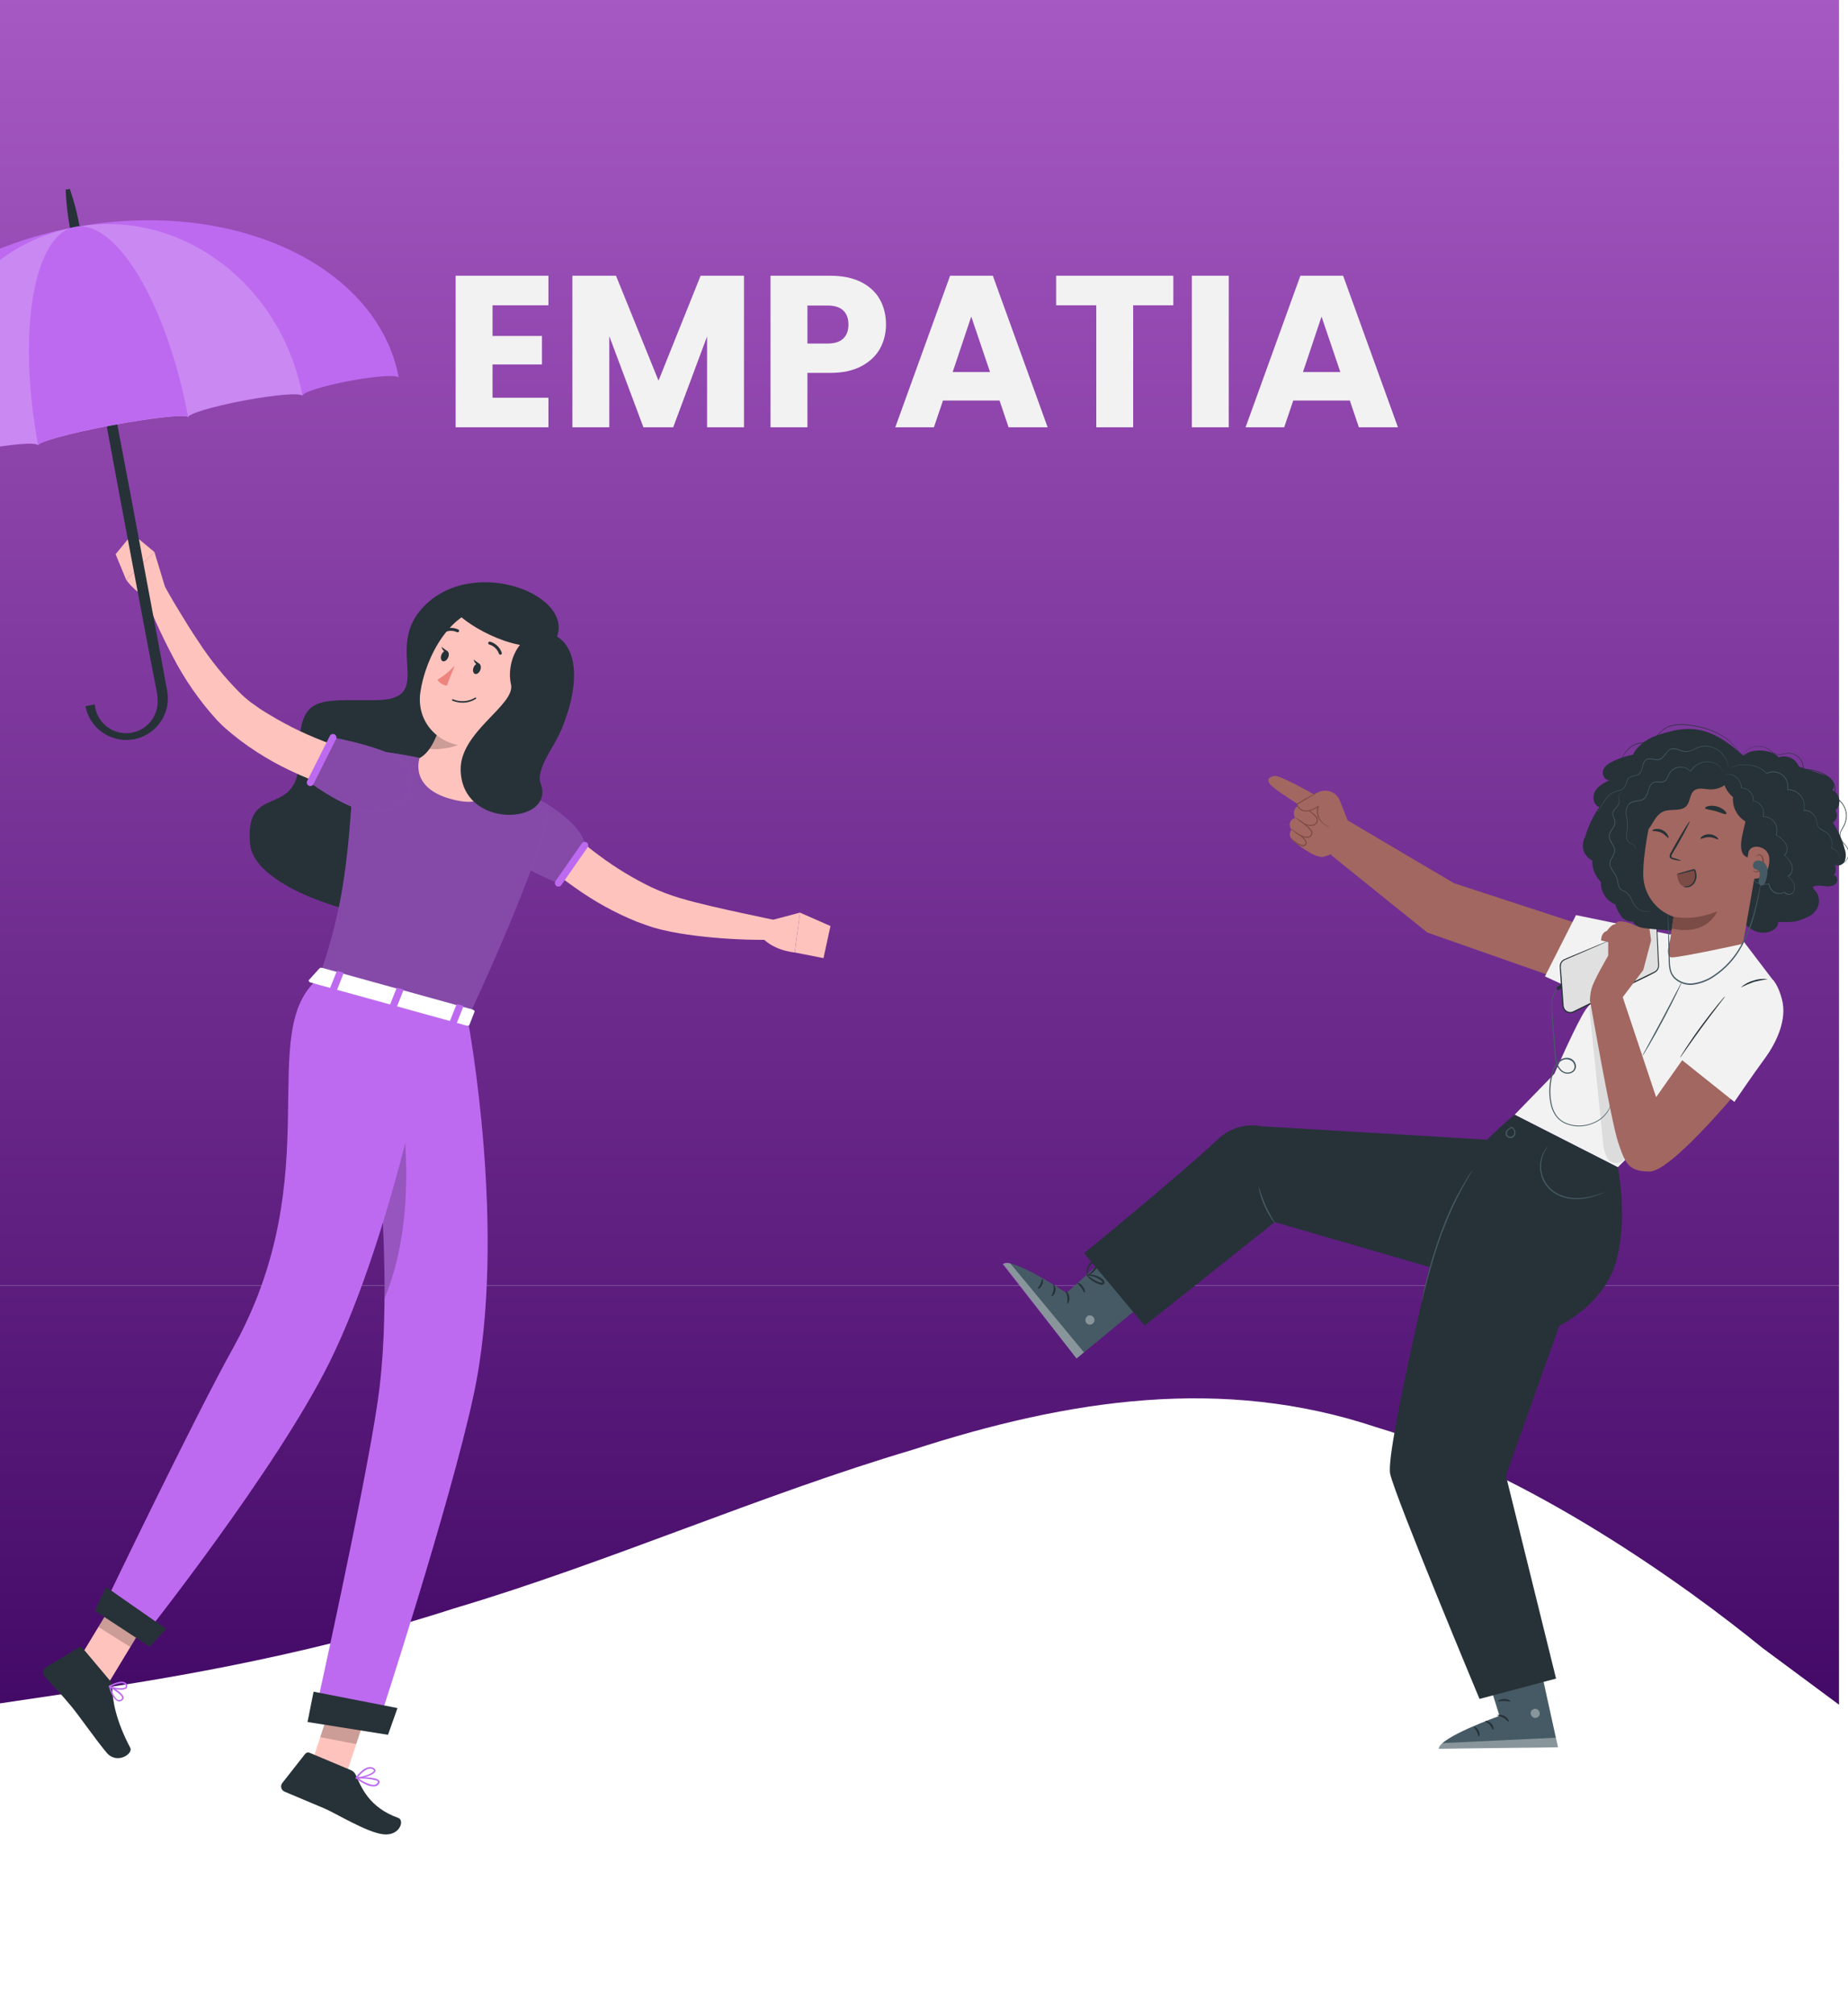 <svg width="411" height="448" viewBox="0 0 411 448" fill="none" xmlns="http://www.w3.org/2000/svg">
<g filter="url(#filter0_d_635_2)">
<path fill-rule="evenodd" clip-rule="evenodd" d="M411 375L394 362.404C377 348.548 342 323.356 308 313.279C274 301.942 240 306.981 205 318.317C171 328.394 137 343.51 103 353.587C68 364.923 34 369.962 17 372.481L6.46929e-06 375L0 281.788H17C34 281.788 68 281.788 103 281.788C137 281.788 171 281.788 205 281.788C240 281.788 274 281.788 308 281.788C342 281.788 377 281.788 394 281.788H411V375Z" fill="url(#paint0_linear_635_2)"/>
<path d="M6.46929e-06 -18H411V281.788L0 281.788L6.46929e-06 -18Z" fill="url(#paint1_linear_635_2)"/>
</g>
<path d="M350.478 205.221L323.382 196.364L297.877 181.308L296.1 190.147L317.419 207.322L345.367 217.128L350.478 205.221Z" fill="#A26760"/>
<path d="M283.498 172.515C284.806 172.353 292.21 176.619 292.21 176.619L293.205 176.138C293.631 175.928 294.096 175.807 294.571 175.783C295.046 175.76 295.52 175.834 295.965 176.001C296.41 176.168 296.816 176.425 297.158 176.755C297.499 177.085 297.77 177.482 297.952 177.921C299.139 180.775 300.435 184.376 300.435 184.376L296.482 189.788L294.745 190.367C293.24 191.114 290.114 188.943 288.053 187.345C285.992 185.748 287.22 184.509 287.22 184.509C286.027 182.431 288.042 181.84 288.042 181.84C287.046 179.965 288.927 178.946 288.927 178.946C288.927 178.946 284.094 175.953 282.786 174.691C281.477 173.429 282.207 172.677 283.498 172.515Z" fill="#A26760"/>
<path d="M288.1 181.765C288.513 182.136 288.95 182.48 289.408 182.795C289.632 182.971 289.868 183.132 290.114 183.276C290.41 183.429 290.729 183.534 291.058 183.589C291.426 183.667 291.808 183.653 292.169 183.548C292.367 183.481 292.548 183.373 292.702 183.231C292.855 183.09 292.977 182.918 293.06 182.726C293.134 182.518 293.146 182.293 293.095 182.078C293.043 181.88 292.948 181.696 292.817 181.539C292.577 181.266 292.313 181.015 292.03 180.787C291.568 180.393 291.079 180.033 290.566 179.71C290.22 179.497 289.862 179.304 289.495 179.131C289.365 179.055 289.224 178.999 289.078 178.963C289.078 178.998 289.628 179.288 290.473 179.866C290.965 180.205 291.437 180.572 291.885 180.966C292.152 181.189 292.4 181.432 292.626 181.696C292.742 181.822 292.823 181.977 292.859 182.145C292.896 182.313 292.887 182.487 292.835 182.651C292.762 182.809 292.659 182.951 292.531 183.068C292.402 183.185 292.252 183.276 292.088 183.334C291.765 183.43 291.423 183.446 291.092 183.38C290.785 183.333 290.487 183.242 290.207 183.108C289.964 182.975 289.73 182.826 289.506 182.662C289.06 182.328 288.59 182.028 288.1 181.765Z" fill="#7B4B45"/>
<path d="M287.063 184.156C287.063 184.156 287.156 184.283 287.359 184.48C287.561 184.677 287.856 184.943 288.25 185.25C288.716 185.617 289.238 185.906 289.796 186.107C290.133 186.235 290.495 186.287 290.855 186.257C291.063 186.251 291.265 186.185 291.435 186.065C291.606 185.946 291.738 185.78 291.815 185.586C291.892 185.393 291.91 185.181 291.868 184.978C291.826 184.774 291.726 184.587 291.579 184.439C291.357 184.167 291.109 183.917 290.838 183.693C290.401 183.307 289.945 182.944 289.471 182.604C289.066 182.315 288.725 182.095 288.487 181.956C288.369 181.872 288.238 181.808 288.1 181.765C288.1 181.765 288.592 182.13 289.367 182.743C289.755 183.044 290.207 183.421 290.687 183.861C290.943 184.076 291.178 184.317 291.388 184.578C291.498 184.7 291.574 184.849 291.61 185.009C291.645 185.169 291.638 185.336 291.59 185.493C291.519 185.64 291.41 185.766 291.275 185.859C291.14 185.951 290.983 186.007 290.82 186.02C290.496 186.05 290.17 186.007 289.865 185.892C289.326 185.708 288.817 185.444 288.354 185.111C287.555 184.538 287.092 184.127 287.063 184.156Z" fill="#7B4B45"/>
<path d="M286.988 186.228C287.186 186.567 287.447 186.863 287.758 187.102C288.08 187.38 288.432 187.623 288.806 187.826C289.029 187.953 289.266 188.054 289.512 188.127C289.658 188.169 289.812 188.176 289.961 188.146C290.11 188.117 290.25 188.053 290.369 187.959C290.48 187.847 290.556 187.706 290.588 187.552C290.62 187.397 290.606 187.237 290.548 187.091C290.45 186.848 290.307 186.626 290.126 186.437C289.836 186.123 289.508 185.849 289.147 185.62C288.837 185.391 288.512 185.182 288.175 184.995C288.424 185.294 288.719 185.552 289.049 185.759C289.38 186 289.685 186.276 289.958 186.581C290.114 186.75 290.237 186.946 290.322 187.16C290.357 187.258 290.364 187.364 290.344 187.465C290.323 187.567 290.276 187.662 290.207 187.739C290.117 187.809 290.012 187.856 289.9 187.877C289.788 187.898 289.673 187.893 289.564 187.861C289.337 187.793 289.118 187.702 288.91 187.588C288.542 187.405 288.193 187.186 287.868 186.934C287.307 186.541 287.023 186.199 286.988 186.228Z" fill="#7B4B45"/>
<path d="M293.205 176.138C291.81 176.85 289.79 177.979 288.534 178.819C288.644 179.751 289.691 180.353 290.606 180.324C291.543 180.218 292.437 179.871 293.199 179.316C293.05 179.785 293.001 180.279 293.053 180.767C293.106 181.256 293.26 181.728 293.506 182.154C293.752 182.579 294.084 182.949 294.48 183.239C294.877 183.529 295.33 183.732 295.81 183.837" fill="#A26760"/>
<path d="M295.81 183.837C295.291 183.665 294.805 183.405 294.374 183.068C293.905 182.68 293.547 182.175 293.338 181.603C293.078 180.877 293.062 180.087 293.292 179.351L293.385 179.062L293.124 179.218C292.429 179.699 291.64 180.026 290.809 180.179C289.801 180.329 288.713 179.693 288.609 178.807L288.557 178.911C289.865 178.043 291.04 177.383 291.868 176.903L292.829 176.324C292.948 176.265 293.061 176.193 293.165 176.11C293.036 176.143 292.912 176.192 292.794 176.254C292.563 176.364 292.215 176.532 291.799 176.752C290.953 177.198 289.767 177.835 288.43 178.697L288.377 178.732V178.801C288.416 179.062 288.514 179.311 288.664 179.529C288.813 179.747 289.01 179.927 289.24 180.057C289.716 180.348 290.278 180.467 290.832 180.393C291.69 180.233 292.504 179.89 293.217 179.386L293.043 179.253C292.806 180.037 292.834 180.877 293.124 181.643C293.365 182.243 293.765 182.766 294.282 183.154C294.608 183.413 294.979 183.609 295.376 183.733C295.513 183.795 295.66 183.83 295.81 183.837Z" fill="#7B4B45"/>
<path d="M329.587 368.936L333.489 381.492C333.489 381.492 320.013 386.268 319.984 388.803L346.496 388.467L341.905 367.576L329.587 368.936Z" fill="#455A64"/>
<g opacity="0.6">
<path opacity="0.6" d="M341.622 379.935C341.88 380.001 342.105 380.159 342.255 380.38C342.404 380.601 342.467 380.869 342.432 381.133C342.376 381.389 342.226 381.614 342.012 381.765C341.797 381.915 341.534 381.979 341.274 381.944C341.002 381.871 340.765 381.702 340.608 381.468C340.452 381.233 340.386 380.95 340.423 380.67C340.509 380.404 340.694 380.182 340.941 380.05C341.187 379.918 341.475 379.887 341.743 379.964" fill="white"/>
</g>
<g opacity="0.6">
<path opacity="0.6" d="M346.496 388.467L346.033 386.337L320.811 387.541C320.542 387.685 320.313 387.894 320.146 388.149C319.978 388.403 319.876 388.696 319.85 389L346.496 388.467Z" fill="white"/>
</g>
<path d="M333.054 381.382C333.054 381.509 333.714 381.538 334.369 381.92C335.023 382.302 335.393 382.829 335.526 382.771C335.659 382.713 335.416 381.978 334.612 381.527C333.807 381.075 333.02 381.266 333.054 381.382Z" fill="#263238"/>
<path d="M330.334 382.667C330.334 382.795 330.913 382.986 331.347 383.512C331.781 384.039 331.972 384.612 332.099 384.595C332.227 384.577 332.273 383.848 331.683 383.206C331.092 382.563 330.328 382.546 330.334 382.667Z" fill="#263238"/>
<path d="M328.921 386.071C329.043 386.071 329.188 385.44 328.823 384.745C328.458 384.051 327.833 383.808 327.787 383.918C327.74 384.028 328.128 384.386 328.424 384.96C328.719 385.533 328.794 386.065 328.921 386.071Z" fill="#263238"/>
<path d="M333.147 378.25C333.205 378.366 333.79 378.158 334.525 378.169C335.26 378.181 335.839 378.384 335.903 378.268C335.966 378.152 335.393 377.718 334.531 377.718C333.668 377.718 333.06 378.152 333.147 378.25Z" fill="#263238"/>
<path d="M332.944 375.495C333.384 375.596 333.843 375.571 334.27 375.426C334.744 375.315 335.202 375.147 335.636 374.928C335.891 374.795 336.139 374.648 336.377 374.488C336.521 374.396 336.65 374.283 336.759 374.152C336.833 374.052 336.873 373.932 336.873 373.808C336.873 373.684 336.833 373.563 336.759 373.463C336.69 373.377 336.601 373.308 336.501 373.262C336.401 373.216 336.291 373.194 336.18 373.197C336.012 373.2 335.846 373.231 335.688 373.289C335.409 373.372 335.137 373.48 334.878 373.614C334.44 373.838 334.04 374.129 333.691 374.476C333.112 375.055 332.921 375.57 332.968 375.593C333.014 375.617 333.309 375.211 333.911 374.714C334.264 374.421 334.653 374.176 335.069 373.984C335.313 373.875 335.564 373.784 335.821 373.712C336.099 373.625 336.337 373.614 336.4 373.712C336.464 373.81 336.435 373.776 336.4 373.857C336.322 373.953 336.228 374.035 336.122 374.1C335.903 374.259 335.675 374.406 335.439 374.54C335.038 374.769 334.618 374.962 334.183 375.119C333.762 375.216 333.348 375.342 332.944 375.495Z" fill="#263238"/>
<path d="M333.147 375.674C333.199 375.674 333.431 375.217 333.437 374.378C333.433 373.885 333.347 373.395 333.182 372.931C333.081 372.656 332.953 372.393 332.8 372.143C332.722 371.972 332.6 371.824 332.446 371.714C332.293 371.604 332.113 371.537 331.926 371.518C331.807 371.525 331.693 371.567 331.597 371.638C331.502 371.709 331.429 371.806 331.387 371.918C331.326 372.075 331.289 372.241 331.277 372.41C331.247 372.707 331.26 373.008 331.318 373.301C331.419 373.793 331.637 374.254 331.955 374.644C332.533 375.304 333.054 375.431 333.066 375.385C333.078 375.339 332.638 375.09 332.209 374.453C331.963 374.083 331.8 373.664 331.729 373.226C331.691 372.973 331.691 372.715 331.729 372.462C331.729 372.178 331.845 371.947 331.955 371.97C332.065 371.993 332.319 372.161 332.441 372.381C332.583 372.603 332.705 372.837 332.806 373.081C332.974 373.5 333.083 373.94 333.13 374.389C333.147 375.165 333.049 375.657 333.147 375.674Z" fill="#263238"/>
<path d="M247.365 278.326L237.182 287.455C237.182 287.455 225.269 279.53 223.226 281.029L239.434 302.031L255.88 288.479L247.365 278.326Z" fill="#455A64"/>
<g opacity="0.6">
<path opacity="0.6" d="M243.312 293.006C243.425 293.255 243.439 293.537 243.352 293.796C243.265 294.054 243.083 294.271 242.844 294.401C242.603 294.516 242.328 294.532 242.075 294.448C241.823 294.364 241.613 294.185 241.489 293.95C241.382 293.689 241.374 293.397 241.467 293.131C241.56 292.864 241.747 292.641 241.993 292.503C242.257 292.412 242.546 292.427 242.8 292.544C243.053 292.662 243.252 292.873 243.353 293.134" fill="white"/>
</g>
<g opacity="0.6">
<path opacity="0.6" d="M239.417 302.031L241.072 300.665L224.737 280.931C224.46 280.806 224.157 280.751 223.855 280.77C223.552 280.789 223.259 280.882 223 281.041L239.417 302.031Z" fill="white"/>
</g>
<path d="M237.009 287.027C236.916 287.113 237.281 287.646 237.373 288.404C237.466 289.163 237.258 289.77 237.373 289.828C237.489 289.886 237.952 289.249 237.819 288.346C237.686 287.443 237.084 286.928 237.009 287.027Z" fill="#263238"/>
<path d="M234.346 285.626C234.23 285.684 234.421 286.257 234.282 286.945C234.143 287.634 233.779 288.103 233.865 288.196C233.952 288.288 234.566 287.883 234.728 287.038C234.89 286.193 234.444 285.55 234.346 285.626Z" fill="#263238"/>
<path d="M230.78 286.54C230.832 286.65 231.446 286.372 231.776 285.666C232.106 284.96 231.938 284.312 231.822 284.335C231.706 284.358 231.654 284.914 231.37 285.493C231.087 286.071 230.687 286.436 230.78 286.54Z" fill="#263238"/>
<path d="M239.561 285.209C239.504 285.325 240.025 285.666 240.453 286.262C240.881 286.859 241.072 287.42 241.2 287.42C241.327 287.42 241.333 286.685 240.818 285.99C240.302 285.296 239.602 285.093 239.561 285.209Z" fill="#263238"/>
<path d="M241.651 283.403C241.611 283.438 241.877 283.883 242.502 284.422C242.876 284.734 243.286 285.001 243.723 285.215C243.981 285.344 244.248 285.454 244.522 285.545C244.682 285.605 244.85 285.642 245.02 285.655C245.147 285.661 245.273 285.625 245.377 285.553C245.482 285.481 245.56 285.376 245.599 285.255C245.627 285.147 245.629 285.035 245.605 284.926C245.58 284.817 245.531 284.716 245.46 284.63C245.353 284.501 245.228 284.388 245.09 284.294C244.856 284.118 244.606 283.965 244.343 283.837C243.901 283.624 243.428 283.482 242.942 283.414C242.502 283.308 242.039 283.338 241.616 283.501C241.616 283.576 242.12 283.548 242.884 283.727C243.326 283.832 243.752 283.993 244.152 284.207C244.388 284.334 244.613 284.482 244.823 284.647C245.061 284.815 245.211 284.995 245.165 285.134C245.165 285.18 245.13 285.197 245.032 285.203C244.907 285.191 244.785 285.164 244.667 285.122C244.409 285.042 244.156 284.948 243.909 284.838C243.489 284.653 243.088 284.428 242.71 284.167C242.051 283.721 241.686 283.356 241.651 283.403Z" fill="#263238"/>
<path d="M241.616 283.652C241.616 283.704 242.149 283.6 242.826 283.102C243.219 282.805 243.558 282.443 243.828 282.031C243.987 281.787 244.121 281.527 244.227 281.255C244.321 281.091 244.37 280.906 244.37 280.717C244.37 280.528 244.321 280.342 244.227 280.179C244.149 280.09 244.047 280.024 243.933 279.991C243.82 279.957 243.699 279.956 243.585 279.987C243.423 280.034 243.269 280.105 243.127 280.196C242.869 280.352 242.637 280.547 242.438 280.775C242.103 281.147 241.864 281.596 241.744 282.083C241.667 282.3 241.634 282.53 241.647 282.759C241.66 282.989 241.719 283.213 241.819 283.42C241.869 283.001 241.946 282.585 242.051 282.176C242.2 281.757 242.434 281.375 242.739 281.053C242.91 280.871 243.105 280.713 243.318 280.584C243.561 280.433 243.805 280.37 243.851 280.468C243.891 280.571 243.908 280.681 243.901 280.791C243.894 280.901 243.863 281.008 243.81 281.105C243.719 281.352 243.604 281.59 243.469 281.817C243.235 282.203 242.948 282.556 242.618 282.864C242.045 283.403 241.587 283.588 241.616 283.652Z" fill="#263238"/>
<path d="M368.921 209.886C368.805 210.361 354.779 221.394 352.713 224.387C350.646 227.38 345.697 238.737 345.697 238.737L336.858 247.831L359.804 259.507L389.749 230.06L394.507 218.153L387.671 209.163L372.73 206.761L368.921 209.886Z" fill="#F2F2F2"/>
<path d="M371.509 207.779L350.507 203.455L343.601 217.082L363.132 226.043L371.509 207.779Z" fill="#F2F2F2"/>
<g opacity="0.3">
<path opacity="0.3" d="M361.726 253.672C360.204 242.984 357.833 232.435 354.635 222.124L353.477 224.231L356.533 254.031C356.571 255.095 356.83 256.14 357.292 257.099C357.478 257.584 357.822 257.992 358.268 258.257C358.714 258.523 359.236 258.631 359.751 258.565C360.266 258.498 360.743 258.26 361.107 257.889C361.47 257.518 361.698 257.036 361.755 256.52C361.927 255.578 361.917 254.611 361.726 253.672Z" fill="black"/>
</g>
<path d="M241.107 278.616C241.107 278.616 262.108 261.493 271.023 253.145C272.297 251.96 273.833 251.094 275.507 250.618C277.18 250.142 278.943 250.07 280.65 250.407L331.642 253.441L319.405 282.129L283.515 271.71L254.571 294.725L241.107 278.616Z" fill="#263238"/>
<path d="M336.875 247.854C336.435 247.999 321.824 260.37 321.246 267.86C321.246 267.86 307.995 322.337 309.176 327.669C310.357 333 329.049 377.718 329.049 377.718L346.073 373.197L334.918 328.074L346.791 294.76C346.791 294.76 356.782 290.031 359.445 280.404C362.108 270.778 359.816 259.53 359.816 259.53L336.875 247.854Z" fill="#263238"/>
<path d="M327.457 260.248C327.423 260.349 327.374 260.445 327.312 260.532C327.191 260.74 327.04 261.001 326.849 261.319C326.438 261.99 325.871 262.98 325.193 264.213C324.516 265.446 323.758 266.946 322.982 268.642C322.206 270.338 321.431 272.231 320.667 274.251C319.191 278.303 318.137 282.054 317.413 284.781C317.06 286.112 316.777 287.206 316.568 288.011C316.47 288.369 316.395 288.659 316.331 288.89C316.312 288.996 316.277 289.097 316.227 289.191C316.228 289.086 316.243 288.98 316.273 288.879C316.319 288.642 316.377 288.346 316.453 287.987C316.615 287.212 316.869 286.1 317.205 284.728C318.08 281.143 319.151 277.609 320.412 274.141C321.159 272.115 321.952 270.216 322.727 268.52C323.503 266.824 324.302 265.331 325.002 264.103C325.703 262.876 326.299 261.898 326.739 261.244L327.248 260.491C327.309 260.403 327.379 260.321 327.457 260.248Z" fill="#455A64"/>
<path d="M283.602 272.022C283.284 271.719 283.012 271.372 282.791 270.992C282.202 270.113 281.689 269.185 281.257 268.219C280.82 267.257 280.464 266.259 280.192 265.238C280.056 264.82 279.976 264.386 279.955 263.947C280.047 263.947 280.534 265.869 281.529 268.098C282.525 270.326 283.683 271.97 283.602 272.022Z" fill="#455A64"/>
<path d="M356.881 265.035C356.615 265.19 356.336 265.319 356.047 265.423C355.271 265.74 354.474 266.003 353.662 266.21C352.452 266.527 351.201 266.656 349.952 266.592C348.406 266.525 346.905 266.047 345.604 265.209C344.312 264.337 343.344 263.063 342.849 261.585C342.514 260.585 342.413 259.521 342.553 258.475C342.694 257.43 343.072 256.43 343.659 255.553C343.785 255.363 343.927 255.183 344.082 255.015C344.186 254.899 344.244 254.841 344.25 254.847C344.256 254.853 344.065 255.114 343.758 255.617C343.333 256.333 343.034 257.116 342.872 257.933C342.628 259.129 342.712 260.369 343.115 261.522C343.599 262.938 344.532 264.157 345.772 264.995C347.032 265.803 348.48 266.272 349.975 266.355C351.197 266.424 352.424 266.316 353.616 266.037C354.426 265.854 355.224 265.624 356.007 265.348C356.289 265.219 356.581 265.115 356.881 265.035Z" fill="#455A64"/>
<path d="M335.654 250.488C335.654 250.488 335.764 250.454 335.955 250.488C336.233 250.554 336.486 250.698 336.684 250.905C336.838 251.061 336.948 251.253 337.005 251.464C337.062 251.675 337.063 251.898 337.008 252.109C336.951 252.367 336.813 252.6 336.615 252.775C336.504 252.871 336.375 252.943 336.236 252.985C336.096 253.028 335.949 253.041 335.804 253.024C335.513 252.994 335.244 252.856 335.052 252.636C334.963 252.532 334.898 252.409 334.861 252.277C334.824 252.145 334.816 252.007 334.837 251.872C334.877 251.658 334.966 251.457 335.098 251.284C335.23 251.111 335.4 250.971 335.596 250.876C335.842 250.751 336.109 250.671 336.383 250.639C336.574 250.639 336.678 250.639 336.684 250.639C336.69 250.639 336.261 250.749 335.7 251.067C335.547 251.157 335.417 251.279 335.317 251.425C335.217 251.572 335.15 251.738 335.121 251.912C335.112 252.014 335.123 252.116 335.154 252.213C335.186 252.31 335.237 252.399 335.304 252.475C335.371 252.552 335.453 252.614 335.545 252.657C335.637 252.701 335.737 252.725 335.839 252.729C336.047 252.744 336.255 252.684 336.422 252.558C336.589 252.432 336.705 252.25 336.748 252.045C336.797 251.874 336.802 251.694 336.764 251.52C336.725 251.346 336.644 251.184 336.528 251.05C336.284 250.798 335.984 250.606 335.654 250.488Z" fill="#455A64"/>
<path d="M357.963 209.076L347.989 213.308C347.68 213.44 347.42 213.666 347.244 213.953C347.069 214.241 346.987 214.575 347.011 214.911L347.619 223.594C347.64 223.857 347.724 224.11 347.864 224.333C348.004 224.555 348.197 224.741 348.424 224.873C348.652 225.005 348.908 225.08 349.171 225.091C349.434 225.102 349.696 225.049 349.934 224.937L367.954 216.121C368.238 215.982 368.476 215.764 368.637 215.493C368.799 215.221 368.877 214.908 368.863 214.593L368.504 206.749C368.493 206.485 368.417 206.228 368.283 206C368.149 205.772 367.961 205.581 367.736 205.443C367.511 205.304 367.255 205.224 366.992 205.207C366.728 205.191 366.464 205.239 366.224 205.348L357.963 209.076Z" fill="#E0E0E0"/>
<path d="M357.963 209.076C357.963 209.076 358.01 209.041 358.114 208.989L358.565 208.769L360.302 207.947L363.098 206.668L364.834 205.869L365.789 205.435C366.124 205.243 366.499 205.134 366.884 205.117C367.31 205.121 367.719 205.283 368.034 205.57C368.349 205.857 368.547 206.25 368.591 206.674C368.632 207.502 368.678 208.358 368.719 209.244C368.759 210.13 368.805 211.05 368.852 211.994L368.921 213.429L368.956 214.164C368.979 214.42 368.979 214.678 368.956 214.934C368.919 215.208 368.817 215.469 368.659 215.695C368.501 215.922 368.291 216.108 368.047 216.237L366.721 216.926L363.827 218.332L357.79 221.29L351.74 224.242L350.293 224.949C350.048 225.089 349.783 225.189 349.506 225.244C349.222 225.29 348.931 225.262 348.661 225.163C348.396 225.074 348.157 224.922 347.963 224.72C347.77 224.519 347.628 224.273 347.549 224.005C347.49 223.747 347.457 223.483 347.451 223.218L347.399 222.471C347.266 220.48 347.138 218.587 347.017 216.81C346.99 216.37 346.961 215.936 346.93 215.507C346.93 215.293 346.901 215.079 346.889 214.865C346.882 214.642 346.919 214.419 346.999 214.211C347.155 213.802 347.459 213.467 347.85 213.273L348.921 212.816L355.52 210.06L357.326 209.331L357.795 209.146C357.848 209.12 357.905 209.102 357.963 209.093L357.807 209.174L357.35 209.383L355.572 210.17L349.002 213.012L347.949 213.47C347.61 213.642 347.35 213.935 347.219 214.292C347.111 214.682 347.093 215.092 347.167 215.49C347.202 215.918 347.231 216.352 347.266 216.792C347.393 218.564 347.532 220.457 347.677 222.448C347.677 222.697 347.711 222.946 347.735 223.2C347.735 223.444 347.764 223.687 347.821 223.924C347.886 224.152 348.005 224.361 348.168 224.533C348.332 224.704 348.534 224.833 348.759 224.908C348.985 224.99 349.228 225.012 349.465 224.972C349.71 224.921 349.944 224.831 350.16 224.706L351.613 223.994L357.656 221.036L363.7 218.083L366.594 216.682L367.983 216.005C368.188 215.896 368.364 215.74 368.497 215.55C368.63 215.36 368.715 215.141 368.748 214.911C368.765 214.672 368.765 214.432 368.748 214.193L368.713 213.464C368.713 212.978 368.672 212.497 368.649 212.023C368.614 211.079 368.574 210.164 368.533 209.273C368.493 208.381 368.458 207.536 368.423 206.714C368.387 206.346 368.216 206.003 367.944 205.751C367.672 205.5 367.318 205.356 366.947 205.348C366.593 205.362 366.247 205.461 365.94 205.638L364.979 206.06L363.242 206.836L360.354 208.057L358.617 208.827L358.148 209.018L357.963 209.076Z" fill="#263238"/>
<path d="M353.593 222.622C353.61 221.717 353.722 220.817 353.928 219.936C354.299 218.199 357.668 212.468 357.668 212.468V209.464L356.088 209.088C356.088 209.088 356.053 207.351 357.373 206.975C357.373 206.975 358.473 205.36 359.277 205.51C359.277 205.51 359.202 204.48 361.546 204.995C363.891 205.51 364.331 206.46 364.331 206.46L363.497 205.452C363.403 205.339 363.343 205.201 363.323 205.055C363.304 204.908 363.325 204.76 363.385 204.625C363.445 204.49 363.542 204.375 363.664 204.292C363.786 204.209 363.929 204.162 364.076 204.156C364.168 204.144 364.262 204.156 364.348 204.19C364.568 204.335 366.768 205.927 366.768 205.927L367.208 209.076L365.471 215.664L360.915 221.672L360.562 225.377L353.616 222.598" fill="#A26760"/>
<path d="M353.622 222.413C353.622 222.413 358.293 249.215 359.873 253.95C361.454 258.685 362.189 260.456 366.872 260.468C372.082 260.468 389.083 239.467 389.083 239.467L377.859 230.413L368.325 243.93L360.886 221.666L353.622 222.413Z" fill="#A26760"/>
<path d="M394.281 217.84C394.281 217.84 395.439 218.836 396.325 222.24C397.448 226.581 395.26 231.594 392.417 235.438C389.998 238.714 385.726 244.983 385.726 244.983L373.627 235.322C373.627 235.322 379.995 226.882 381.373 225.151C384.788 220.914 394.281 217.84 394.281 217.84Z" fill="#F2F2F2"/>
<path d="M358.241 245.51C358.238 245.559 358.229 245.608 358.212 245.655C358.183 245.765 358.143 245.904 358.102 246.072C357.921 246.595 357.659 247.087 357.326 247.53C356.796 248.229 356.136 248.819 355.381 249.267C354.375 249.856 353.257 250.229 352.099 250.361C350.687 250.538 349.254 250.317 347.96 249.724C347.238 249.383 346.606 248.878 346.114 248.248C345.604 247.579 345.227 246.819 345.002 246.008C344.541 244.276 344.435 242.468 344.69 240.694C344.809 239.755 345.026 238.832 345.338 237.938C345.634 236.981 346.247 236.153 347.075 235.588C347.513 235.318 348.018 235.176 348.533 235.177C349.056 235.18 349.558 235.387 349.929 235.756C350.112 235.935 350.257 236.148 350.357 236.384C350.456 236.619 350.507 236.872 350.507 237.128C350.497 237.385 350.423 237.635 350.294 237.856C350.165 238.078 349.984 238.265 349.766 238.402C349.348 238.664 348.85 238.773 348.36 238.708C347.888 238.633 347.449 238.419 347.098 238.095C346.45 237.463 346.031 236.635 345.905 235.739C345.755 234.888 345.726 234.066 345.656 233.273C345.587 232.48 345.541 231.698 345.483 230.957C345.367 229.458 345.263 228.063 345.17 226.789C345.052 225.636 345.002 224.476 345.02 223.316C345.037 222.435 345.247 221.567 345.633 220.775C345.883 220.278 346.234 219.838 346.664 219.484C346.812 219.363 346.975 219.261 347.15 219.183C347.15 219.183 346.988 219.287 346.704 219.536C346.3 219.915 345.981 220.374 345.766 220.885C345.397 221.665 345.199 222.516 345.188 223.38C345.188 224.525 345.254 225.669 345.384 226.807C345.489 228.08 345.604 229.475 345.732 230.969C345.79 231.721 345.853 232.491 345.923 233.284C345.992 234.077 346.027 234.911 346.177 235.721C346.295 236.555 346.686 237.327 347.289 237.915C347.594 238.202 347.98 238.39 348.395 238.454C348.816 238.506 349.243 238.412 349.604 238.187C349.777 238.075 349.92 237.923 350.021 237.743C350.121 237.564 350.177 237.363 350.183 237.157C350.182 236.94 350.137 236.726 350.052 236.528C349.966 236.329 349.842 236.149 349.685 235.999C349.344 235.704 348.913 235.531 348.462 235.509C348.011 235.487 347.565 235.617 347.196 235.878C346.419 236.4 345.846 237.175 345.575 238.072C345.272 238.945 345.057 239.847 344.933 240.763C344.683 242.502 344.781 244.273 345.222 245.973C345.433 246.753 345.791 247.486 346.276 248.132C346.737 248.732 347.332 249.215 348.012 249.545C349.263 250.126 350.648 250.352 352.018 250.199C353.152 250.082 354.248 249.729 355.237 249.163C355.983 248.735 356.641 248.169 357.176 247.496C357.645 246.902 358.006 246.229 358.241 245.51Z" fill="#455A64"/>
<path d="M347.277 218.749L346.206 219.513L346.351 220.219L347.347 219.716L347.277 218.749Z" fill="#263238"/>
<path d="M383.648 221.516C383.548 221.715 383.424 221.899 383.277 222.066L382.177 223.507C381.245 224.717 379.966 226.402 378.588 228.271C377.211 230.141 375.995 231.878 375.115 233.128L374.073 234.604C373.956 234.794 373.818 234.971 373.662 235.131C373.743 234.926 373.848 234.732 373.975 234.552C374.195 234.187 374.554 233.661 374.941 233.018C375.775 231.739 376.962 229.991 378.345 228.109C379.729 226.228 381.037 224.567 382.009 223.386C382.496 222.807 382.901 222.326 383.167 222.008C383.308 221.827 383.47 221.661 383.648 221.516Z" fill="#263238"/>
<path d="M393.124 217.695C392.088 217.843 391.062 218.048 390.05 218.309C389.063 218.668 388.097 219.082 387.156 219.548C387.947 218.819 388.905 218.297 389.946 218.025C390.963 217.659 392.053 217.546 393.124 217.695Z" fill="#263238"/>
<path d="M387.758 167.971C389.888 166.066 394.577 166.877 395.549 168.376C396.427 168.067 397.39 168.109 398.238 168.493C399.085 168.877 399.752 169.573 400.099 170.437L405.008 172.057C405.871 172.261 406.668 172.681 407.323 173.279C407.902 173.927 408.116 175.015 407.503 175.67C409.239 176.312 409.645 179.021 408.197 180.156C408.346 180.37 408.449 180.613 408.5 180.869C408.552 181.125 408.55 181.389 408.496 181.644C408.442 181.899 408.336 182.141 408.185 182.354C408.034 182.567 407.841 182.747 407.619 182.882C408.832 184.694 409.728 186.698 410.27 188.81C410.583 189.674 410.583 190.62 410.27 191.484C409.865 192.3 408.689 192.769 408.006 192.162C408.216 192.537 408.313 192.964 408.287 193.393C408.262 193.821 408.114 194.234 407.862 194.581C408.707 194.685 408.823 196.028 408.18 196.584C407.537 197.14 406.577 197.105 405.726 197.001C404.875 196.897 403.96 196.752 403.213 197.163C403.209 197.269 403.226 197.376 403.264 197.475C403.301 197.575 403.359 197.665 403.433 197.742C404.094 198.357 404.493 199.203 404.546 200.105C404.598 201.006 404.302 201.893 403.717 202.581L403.399 202.946C402.82 203.594 401.552 204.104 400.753 204.422C398.727 205.221 397.598 204.914 395.422 205.001C395.862 206.442 392.064 209.146 388.389 205.719C381.046 207.024 373.553 207.258 366.143 206.413C364.985 206.298 363.572 205.991 363.161 204.879C362.666 204.925 362.167 204.843 361.713 204.64C361.259 204.438 360.864 204.121 360.568 203.722C359.982 202.921 359.536 202.026 359.248 201.076C358.263 200.675 357.427 199.979 356.854 199.084C356.28 198.188 355.999 197.137 356.047 196.075C355.417 195.459 354.921 194.719 354.591 193.902C354.261 193.085 354.105 192.209 354.131 191.328C353.671 191.104 353.262 190.789 352.93 190.401C352.597 190.013 352.347 189.561 352.196 189.072C352.046 188.584 351.997 188.069 352.053 187.561C352.109 187.053 352.268 186.562 352.522 186.118C353.203 183.733 354.273 181.476 355.688 179.438C354.374 179.004 354.056 177.123 354.739 175.93C355.422 174.738 356.736 174.043 357.975 173.424C356.939 173.586 356.192 172.231 356.539 171.241C356.886 170.251 357.871 169.649 358.82 169.204C360.214 168.555 361.682 168.077 363.19 167.78C363.856 166.043 366.328 164.272 368.07 163.658C375.098 161.186 379.879 160.874 387.752 168.017" fill="#263238"/>
<path d="M387.63 209.834L392.962 179.264C393.082 178.592 392.945 177.898 392.579 177.321C392.212 176.745 391.642 176.327 390.982 176.15L377.234 170.275C372.724 169.07 368.788 174.234 367.775 178.79C366.646 183.849 365.46 190.078 365.46 193.985C365.382 196.132 365.996 198.247 367.211 200.019C368.426 201.791 370.178 203.125 372.209 203.826L371.445 208.943C371.445 208.943 370.143 212.873 371.816 212.856C374.05 212.827 387.613 209.846 387.613 209.846" fill="#A26760"/>
<path d="M367.491 184.671C367.549 184.845 368.47 184.671 369.442 185.111C370.415 185.551 370.895 186.379 371.057 186.309C371.132 186.309 371.121 186.014 370.912 185.643C370.627 185.157 370.198 184.771 369.685 184.538C369.182 184.302 368.616 184.233 368.07 184.341C367.665 184.416 367.462 184.596 367.491 184.671Z" fill="#263238"/>
<path d="M378.195 186.483C378.31 186.616 379.086 186.083 380.157 186.124C381.228 186.164 381.992 186.703 382.114 186.604C382.235 186.506 382.056 186.309 381.72 186.026C381.271 185.685 380.726 185.495 380.163 185.481C379.605 185.456 379.055 185.612 378.594 185.927C378.253 186.188 378.137 186.419 378.195 186.483Z" fill="#263238"/>
<path d="M373.917 191.363C373.386 191.099 372.824 190.905 372.244 190.784C371.978 190.714 371.729 190.622 371.717 190.431C371.735 190.146 371.842 189.875 372.024 189.655C372.377 189.041 372.753 188.399 373.147 187.727C374.716 184.972 375.897 182.685 375.787 182.622C375.677 182.558 374.31 184.746 372.742 187.502C372.36 188.179 371.995 188.827 371.648 189.452C371.425 189.75 371.317 190.118 371.341 190.489C371.364 190.59 371.41 190.685 371.477 190.766C371.543 190.846 371.627 190.91 371.723 190.952C371.867 191.017 372.019 191.064 372.174 191.091C372.742 191.253 373.327 191.345 373.917 191.363Z" fill="#263238"/>
<path d="M372.227 203.814C372.227 203.814 376.319 204.891 381.917 202.622C381.917 202.622 379.781 208.144 371.833 206.465L372.227 203.814Z" fill="#7B4B45"/>
<path d="M379.208 179.664C379.271 179.965 380.365 179.994 381.564 180.341C382.762 180.688 383.734 181.18 383.943 180.949C384.035 180.839 383.902 180.544 383.538 180.196C383.051 179.771 382.474 179.462 381.85 179.293C381.226 179.123 380.572 179.098 379.937 179.218C379.457 179.328 379.185 179.519 379.208 179.664Z" fill="#263238"/>
<path d="M369.564 178.674C369.714 178.946 370.484 178.807 371.358 178.934C372.232 179.062 372.956 179.351 373.164 179.125C373.257 179.015 373.164 178.755 372.892 178.477C372.499 178.139 372.014 177.925 371.5 177.86C370.985 177.795 370.463 177.883 369.998 178.112C369.645 178.309 369.5 178.541 369.564 178.674Z" fill="#263238"/>
<path d="M363.897 182.101C364.065 180.883 364.647 179.761 365.546 178.923C366.094 178.545 366.621 178.139 367.127 177.707C368.122 176.659 368.18 175.068 368.701 173.725C369.048 172.859 369.597 172.088 370.302 171.477C371.007 170.866 371.847 170.432 372.753 170.211C374.258 169.852 375.891 170.107 377.326 169.539C378.391 169.117 379.254 168.283 380.342 167.924C382.455 167.23 384.672 168.503 386.449 169.869C386.658 171.421 385.552 172.619 384.493 173.771C383.959 174.347 383.306 174.801 382.579 175.101C381.853 175.401 381.07 175.539 380.284 175.507C379.075 175.45 377.697 175.015 376.753 175.78C375.81 176.544 375.931 178.217 375.08 179.172C373.871 180.538 371.549 179.704 369.871 180.445C368.585 181.024 367.914 182.408 367.161 183.6C366.409 184.793 365.216 185.991 363.821 185.771C363.705 184.549 363.731 183.317 363.897 182.101Z" fill="#263238"/>
<path d="M383.127 172.26C386.663 172.604 390.099 173.63 393.245 175.282C394.224 175.696 395.047 176.409 395.595 177.319C395.932 178.191 396.014 179.141 395.833 180.057C395.474 182.952 393.917 186.344 392.516 188.891L388.666 190.628C385.963 189.661 387.775 185.007 388.18 182.622C387.265 182.071 386.521 181.274 386.034 180.323C385.548 179.372 385.336 178.303 385.425 177.238C384.695 176.632 384.11 175.871 383.712 175.009C383.315 174.148 383.115 173.209 383.127 172.26Z" fill="#263238"/>
<path d="M388.834 189.626C389.129 187.988 391.19 187.889 392.516 188.903C393.239 189.481 393.726 190.448 393.43 192.19C392.637 196.821 388.134 195.085 388.151 194.946C388.169 194.807 388.487 191.554 388.834 189.626Z" fill="#A26760"/>
<path d="M389.876 193.441C389.876 193.441 389.946 193.51 390.073 193.597C390.246 193.704 390.451 193.745 390.652 193.713C391.173 193.615 391.717 192.908 391.885 192.075C391.966 191.678 391.956 191.269 391.856 190.876C391.838 190.724 391.783 190.578 391.695 190.451C391.607 190.325 391.489 190.223 391.352 190.153C391.264 190.112 391.164 190.104 391.07 190.129C390.975 190.154 390.893 190.212 390.837 190.292C390.756 190.413 390.768 190.506 390.739 190.512C390.71 190.518 390.652 190.419 390.739 190.234C390.782 190.122 390.864 190.029 390.97 189.973C391.042 189.935 391.12 189.911 391.2 189.903C391.281 189.896 391.362 189.904 391.439 189.927C391.628 189.993 391.796 190.106 391.928 190.256C392.06 190.407 392.151 190.588 392.192 190.784C392.321 191.22 392.343 191.681 392.255 192.127C392.064 193.059 391.433 193.863 390.733 193.933C390.601 193.948 390.468 193.933 390.343 193.89C390.218 193.847 390.104 193.777 390.009 193.684C389.876 193.551 389.876 193.447 389.876 193.441Z" fill="#7B4B45"/>
<path d="M390.166 195.461C390.166 195.461 390.166 195.461 390.166 195.525C390.169 195.588 390.183 195.651 390.206 195.71C390.294 195.955 390.467 196.16 390.692 196.289C391.039 196.489 391.423 196.615 391.821 196.659C392.072 196.695 392.326 196.706 392.58 196.694C392.868 196.688 393.153 196.635 393.425 196.538L393.373 196.503C393.386 196.909 393.505 197.305 393.72 197.651C393.934 197.996 394.236 198.279 394.594 198.471C394.953 198.663 395.356 198.757 395.762 198.744C396.168 198.731 396.564 198.611 396.909 198.396H396.834C396.894 198.51 396.976 198.612 397.075 198.694C397.175 198.777 397.29 198.839 397.413 198.876C397.663 198.949 397.928 198.949 398.177 198.876C398.44 198.813 398.674 198.664 398.843 198.454C399.009 198.234 399.12 197.978 399.167 197.707C399.247 197.146 399.128 196.575 398.831 196.092C398.52 195.603 398.151 195.154 397.731 194.755V194.859C397.939 194.758 398.123 194.615 398.272 194.439C398.42 194.262 398.53 194.056 398.594 193.834C398.733 193.38 398.733 192.894 398.594 192.439C398.448 191.98 398.214 191.553 397.905 191.183C397.594 190.809 397.26 190.455 396.904 190.124V190.205C397.093 190.044 397.246 189.845 397.352 189.62C397.458 189.396 397.514 189.151 397.517 188.903C397.543 188.394 397.414 187.889 397.147 187.455C396.593 186.69 395.875 186.057 395.046 185.603L395.074 185.69C395.249 185.216 395.306 184.707 395.242 184.206C395.177 183.705 394.992 183.227 394.702 182.813C394.413 182.399 394.028 182.061 393.579 181.828C393.131 181.595 392.633 181.474 392.128 181.476L392.192 181.568C392.312 181.174 392.341 180.757 392.276 180.35C392.211 179.942 392.053 179.555 391.815 179.218C391.608 178.897 391.335 178.625 391.013 178.419C390.692 178.213 390.329 178.079 389.951 178.026L390.004 178.095C390.037 177.696 389.979 177.294 389.835 176.92C389.69 176.546 389.463 176.209 389.17 175.936C388.924 175.684 388.629 175.485 388.304 175.35C387.979 175.216 387.629 175.149 387.277 175.154L387.323 175.206C387.344 174.778 387.261 174.351 387.08 173.962C386.931 173.617 386.723 173.299 386.467 173.024C386.069 172.574 385.534 172.269 384.944 172.156H384.771H384.603C384.503 172.147 384.402 172.147 384.302 172.156C384.147 172.167 383.994 172.192 383.844 172.231L383.572 172.312C383.509 172.312 383.48 172.312 383.48 172.347H383.572L383.85 172.277C383.966 172.243 384.128 172.243 384.308 172.214C384.406 172.208 384.504 172.208 384.603 172.214H384.765L384.933 172.248C385.509 172.365 386.031 172.671 386.415 173.117C386.65 173.378 386.841 173.675 386.982 173.997C387.155 174.371 387.233 174.783 387.208 175.195V175.247H387.266C387.602 175.242 387.936 175.305 388.247 175.432C388.559 175.56 388.841 175.749 389.077 175.988C389.358 176.249 389.575 176.57 389.714 176.926C389.852 177.283 389.908 177.667 389.876 178.049V178.107H389.94C390.301 178.159 390.647 178.29 390.953 178.49C391.259 178.69 391.518 178.954 391.711 179.264C391.937 179.584 392.087 179.951 392.149 180.337C392.211 180.723 392.184 181.119 392.07 181.493L392.035 181.586H392.134C392.619 181.584 393.097 181.701 393.527 181.925C393.957 182.15 394.326 182.475 394.602 182.874C394.879 183.273 395.054 183.733 395.113 184.214C395.172 184.695 395.113 185.184 394.941 185.638V185.696H394.993C395.803 186.137 396.504 186.752 397.048 187.496C397.301 187.905 397.424 188.381 397.402 188.862C397.395 189.092 397.34 189.318 397.24 189.526C397.141 189.733 396.998 189.917 396.823 190.066L396.759 190.118L396.817 190.176C397.555 190.77 398.125 191.546 398.472 192.428C398.599 192.857 398.599 193.313 398.472 193.742C398.414 193.946 398.313 194.136 398.176 194.298C398.04 194.461 397.87 194.593 397.679 194.685L397.593 194.726L397.662 194.795C398.074 195.187 398.437 195.626 398.744 196.104C399.025 196.563 399.14 197.104 399.069 197.638C399.041 197.885 398.941 198.119 398.781 198.311C398.622 198.502 398.41 198.642 398.171 198.714C397.951 198.788 397.712 198.786 397.494 198.707C397.275 198.628 397.09 198.478 396.967 198.28V198.228L396.915 198.257C396.554 198.471 396.14 198.58 395.72 198.573C395.3 198.565 394.89 198.442 394.536 198.216C394.242 198.02 393.996 197.759 393.819 197.453C393.641 197.147 393.536 196.804 393.512 196.451V196.399H393.459C393.195 196.492 392.918 196.545 392.637 196.555C392.391 196.579 392.143 196.579 391.896 196.555C391.504 196.517 391.124 196.398 390.779 196.208C390.563 196.093 390.39 195.91 390.287 195.687C390.177 195.554 390.177 195.461 390.166 195.461Z" fill="#455A64"/>
<path d="M408.545 192.451C408.621 192.368 408.691 192.279 408.753 192.185C408.926 191.911 409.044 191.606 409.1 191.287C409.196 190.774 409.12 190.243 408.886 189.777C408.726 189.468 408.503 189.196 408.232 188.978C407.961 188.76 407.648 188.6 407.312 188.509L407.341 188.573C407.586 187.795 407.528 186.953 407.179 186.217C406.99 185.804 406.716 185.437 406.374 185.14C405.993 184.853 405.586 184.603 405.158 184.393C404.945 184.28 404.75 184.136 404.579 183.965C404.411 183.787 404.286 183.573 404.215 183.34C404.058 182.871 404.047 182.332 403.839 181.817C403.615 181.293 403.24 180.847 402.762 180.537C402.283 180.228 401.723 180.069 401.153 180.081L401.222 180.173C401.365 179.614 401.379 179.03 401.261 178.465C401.143 177.899 400.897 177.369 400.542 176.914C400.187 176.459 399.732 176.091 399.213 175.839C398.694 175.588 398.123 175.458 397.546 175.461L397.616 175.548C397.753 174.931 397.71 174.288 397.493 173.695C397.277 173.102 396.895 172.582 396.393 172.199C395.891 171.816 395.289 171.584 394.66 171.531C394.03 171.478 393.399 171.607 392.84 171.901H392.915C392.498 171.409 391.978 171.014 391.393 170.743C390.877 170.479 390.328 170.284 389.76 170.165C388.844 169.955 387.897 169.912 386.965 170.037C386.362 170.108 385.775 170.278 385.228 170.541C385.085 170.606 384.947 170.684 384.817 170.772L384.678 170.865C384.678 170.865 384.869 170.749 385.257 170.57C385.809 170.328 386.394 170.172 386.993 170.107C387.916 169.996 388.85 170.047 389.755 170.257C390.313 170.382 390.854 170.576 391.364 170.836C391.933 171.113 392.436 171.507 392.84 171.994L392.875 172.034H392.915C393.429 171.778 394 171.661 394.573 171.694C395.146 171.728 395.7 171.911 396.18 172.225C396.7 172.589 397.101 173.097 397.334 173.687C397.568 174.276 397.624 174.921 397.494 175.542V175.629H397.581C398.137 175.625 398.686 175.748 399.186 175.99C399.687 176.232 400.125 176.585 400.467 177.023C400.809 177.462 401.045 177.972 401.158 178.517C401.271 179.061 401.257 179.624 401.118 180.162V180.254H401.216C401.757 180.242 402.29 180.391 402.746 180.683C403.201 180.975 403.56 181.396 403.775 181.892C403.972 182.373 403.983 182.905 404.151 183.403C404.226 183.656 404.361 183.886 404.545 184.075C404.717 184.251 404.911 184.402 405.124 184.526C405.546 184.729 405.948 184.974 406.322 185.256C406.655 185.539 406.923 185.89 407.109 186.286C407.45 186.998 407.512 187.812 407.283 188.567V188.613H407.335C407.659 188.698 407.963 188.85 408.226 189.058C408.489 189.266 408.706 189.527 408.863 189.823C409.098 190.275 409.182 190.79 409.1 191.293C409.049 191.608 408.939 191.91 408.776 192.185C408.614 192.358 408.539 192.445 408.545 192.451Z" fill="#455A64"/>
<path d="M363.677 188.729C363.712 188.673 363.736 188.61 363.746 188.544C363.756 188.478 363.752 188.411 363.735 188.347C363.696 188.19 363.616 188.046 363.503 187.93C363.348 187.776 363.163 187.656 362.959 187.577C362.709 187.483 362.475 187.352 362.264 187.189C362.031 186.975 361.874 186.69 361.818 186.379C361.752 186.021 361.752 185.654 361.818 185.296C361.876 184.914 361.981 184.509 362.033 184.075C362.042 183.123 361.945 182.174 361.743 181.244C361.676 180.727 361.713 180.201 361.853 179.698C361.921 179.435 362.045 179.189 362.217 178.979C362.389 178.768 362.604 178.597 362.849 178.477C363.399 178.284 363.97 178.16 364.551 178.107C364.859 178.056 365.156 177.955 365.431 177.806C365.71 177.645 365.941 177.413 366.102 177.134C366.396 176.564 366.631 175.964 366.803 175.345C366.899 175.042 367.041 174.755 367.225 174.494C367.413 174.24 367.68 174.055 367.983 173.968C368.42 173.912 368.861 173.912 369.297 173.968C369.525 173.974 369.752 173.943 369.969 173.875C370.192 173.802 370.392 173.67 370.548 173.493C370.809 173.139 371.018 172.749 371.167 172.335C371.405 171.786 371.807 171.325 372.318 171.014C372.829 170.703 373.424 170.558 374.021 170.599C374.751 170.664 375.431 171.001 375.925 171.542L375.978 171.606L376.024 171.531C376.353 170.986 376.795 170.518 377.321 170.159C377.846 169.799 378.442 169.557 379.069 169.447C379.591 169.355 380.126 169.367 380.643 169.481C381.085 169.574 381.506 169.745 381.888 169.985C382.425 170.325 382.851 170.814 383.115 171.392C383.19 171.543 383.252 171.699 383.3 171.861L383.341 171.982V172.023C383.341 172.023 383.341 172.023 383.341 171.976L383.306 171.855C383.265 171.69 383.209 171.529 383.138 171.374C382.882 170.781 382.457 170.276 381.917 169.921C381.53 169.675 381.103 169.499 380.655 169.4C380.125 169.276 379.577 169.256 379.04 169.343C378.397 169.454 377.785 169.701 377.245 170.067C376.705 170.433 376.249 170.911 375.908 171.467H376.007C375.493 170.899 374.784 170.545 374.021 170.477C373.613 170.445 373.202 170.497 372.814 170.63C372.427 170.764 372.071 170.976 371.769 171.253C371.458 171.535 371.208 171.877 371.034 172.26C370.894 172.654 370.699 173.026 370.455 173.366C370.309 173.522 370.127 173.641 369.926 173.714C369.725 173.788 369.51 173.813 369.297 173.788C368.846 173.742 368.391 173.754 367.943 173.823C367.61 173.921 367.317 174.124 367.109 174.402C366.917 174.672 366.769 174.971 366.669 175.288C366.502 175.888 366.273 176.47 365.986 177.024C365.834 177.283 365.619 177.5 365.361 177.655C365.099 177.794 364.815 177.888 364.522 177.933C363.929 177.991 363.346 178.122 362.785 178.321C362.513 178.454 362.278 178.653 362.102 178.9C361.932 179.128 361.805 179.385 361.726 179.658C361.583 180.176 361.547 180.718 361.622 181.25C361.825 182.172 361.926 183.113 361.923 184.057C361.882 184.486 361.778 184.885 361.72 185.279C361.647 185.646 361.647 186.023 361.72 186.39C361.782 186.716 361.949 187.013 362.195 187.235C362.414 187.399 362.656 187.529 362.913 187.623C363.113 187.695 363.296 187.807 363.451 187.953C363.561 188.064 363.641 188.202 363.682 188.353C363.722 188.475 363.72 188.608 363.677 188.729Z" fill="#455A64"/>
<path d="M355.405 180.474C355.427 180.449 355.446 180.422 355.462 180.393L355.619 180.144L356.198 179.183C356.458 178.767 356.777 178.246 357.164 177.684C357.592 177.031 358.194 176.51 358.901 176.179C359.3 176.017 359.752 175.93 360.215 175.785C360.452 175.712 360.679 175.611 360.892 175.484C361.119 175.339 361.305 175.14 361.436 174.905C361.714 174.448 361.784 173.898 362.015 173.418C362.125 173.176 362.307 172.974 362.536 172.839C362.784 172.706 363.052 172.616 363.329 172.573C363.624 172.526 363.912 172.45 364.192 172.347C364.485 172.235 364.734 172.032 364.904 171.768C365.172 171.217 365.367 170.633 365.483 170.031C365.563 169.732 365.701 169.451 365.888 169.204C365.993 169.083 366.12 168.984 366.263 168.912C366.406 168.841 366.562 168.798 366.721 168.787C367.347 168.729 367.983 169.018 368.684 168.984C369.033 168.964 369.366 168.832 369.633 168.607C369.886 168.388 370.113 168.142 370.31 167.872C370.489 167.611 370.683 167.36 370.889 167.12C371.094 166.889 371.352 166.714 371.642 166.61C372.237 166.482 372.858 166.556 373.407 166.819C373.953 167.063 374.546 167.184 375.144 167.172C375.712 167.095 376.262 166.914 376.765 166.639C377.234 166.401 377.724 166.207 378.229 166.06C379.159 165.857 380.128 165.934 381.014 166.28C381.748 166.558 382.409 166.999 382.947 167.571C383.35 168.006 383.684 168.5 383.937 169.036C384.091 169.377 384.215 169.732 384.308 170.095C384.342 170.217 384.365 170.309 384.389 170.379L384.417 170.477V170.379C384.417 170.303 384.383 170.211 384.354 170.089C384.27 169.72 384.152 169.36 384.001 169.013C383.758 168.465 383.43 167.959 383.028 167.513C382.483 166.929 381.812 166.475 381.066 166.188C380.191 165.825 379.23 165.722 378.299 165.892C377.784 166.046 377.285 166.252 376.811 166.506C376.318 166.769 375.784 166.943 375.231 167.021C374.645 167.027 374.064 166.907 373.529 166.668C373.237 166.56 372.937 166.473 372.632 166.408C372.313 166.342 371.982 166.358 371.671 166.454C371.359 166.564 371.081 166.752 370.86 166.998C370.624 167.24 370.401 167.495 370.195 167.762C370.006 168.024 369.789 168.262 369.546 168.474C369.298 168.678 368.993 168.799 368.672 168.822C368.024 168.856 367.387 168.567 366.704 168.625C366.362 168.655 366.044 168.817 365.818 169.076C365.613 169.335 365.464 169.635 365.384 169.956C365.269 170.558 365.074 171.142 364.805 171.693C364.652 171.938 364.425 172.128 364.157 172.237C363.884 172.334 363.603 172.407 363.318 172.457C363.027 172.502 362.747 172.598 362.49 172.741C362.235 172.889 362.032 173.114 361.911 173.383C361.668 173.892 361.604 174.437 361.332 174.871C361.062 175.278 360.649 175.57 360.174 175.687C359.723 175.832 359.266 175.924 358.855 176.092C358.127 176.43 357.51 176.968 357.078 177.644C356.672 178.222 356.383 178.743 356.128 179.16C355.873 179.577 355.688 179.907 355.549 180.138C355.486 180.243 355.439 180.329 355.405 180.393C355.37 180.457 355.399 180.474 355.405 180.474Z" fill="#455A64"/>
<path d="M360.933 176.138C360.933 176.138 360.904 176.138 360.852 176.138C360.766 176.121 360.677 176.121 360.591 176.138C360.437 176.208 360.303 176.316 360.202 176.452C360.101 176.587 360.035 176.746 360.012 176.914C359.978 177.15 359.978 177.39 360.012 177.626C360.051 177.899 360.051 178.175 360.012 178.448C359.944 178.756 359.799 179.04 359.59 179.276C359.376 179.536 359.115 179.791 358.889 180.104C358.763 180.265 358.674 180.453 358.631 180.654C358.588 180.854 358.591 181.062 358.64 181.261C358.745 181.678 358.999 182.043 359.092 182.465C359.17 182.909 359.072 183.366 358.82 183.739C358.594 184.144 358.287 184.526 358.056 184.984C357.932 185.214 357.852 185.465 357.818 185.725C357.794 185.992 357.826 186.262 357.911 186.518C358.113 187.018 358.361 187.499 358.652 187.953C358.95 188.405 359.068 188.953 358.982 189.487C358.795 190.02 358.547 190.529 358.241 191.004C358.099 191.264 358.007 191.549 357.969 191.843C357.944 192.139 357.987 192.436 358.096 192.711C358.324 193.222 358.612 193.704 358.953 194.147C359.272 194.567 359.501 195.047 359.625 195.56C359.7 196.07 359.809 196.574 359.949 197.07C360.031 197.314 360.17 197.534 360.354 197.713C360.54 197.88 360.753 198.013 360.985 198.107C361.198 198.195 361.405 198.297 361.604 198.413C361.792 198.529 361.96 198.674 362.102 198.842C362.369 199.171 362.589 199.535 362.756 199.924C362.936 200.3 363.098 200.665 363.283 200.995C363.62 201.605 364.146 202.089 364.782 202.373C365.255 202.593 365.772 202.702 366.293 202.691C366.62 202.686 366.945 202.63 367.254 202.523C367.361 202.486 367.466 202.442 367.567 202.39C367.16 202.546 366.729 202.63 366.293 202.639C365.783 202.634 365.279 202.52 364.817 202.303C364.202 202.017 363.697 201.54 363.376 200.943C363.19 200.619 363.034 200.254 362.86 199.878C362.689 199.477 362.466 199.102 362.195 198.761C362.043 198.585 361.865 198.432 361.668 198.309C361.465 198.182 361.245 198.095 361.037 197.991C360.824 197.902 360.628 197.777 360.458 197.62C360.293 197.456 360.165 197.259 360.082 197.041C359.947 196.55 359.843 196.052 359.769 195.548C359.643 195.017 359.409 194.519 359.08 194.083C358.747 193.649 358.465 193.177 358.241 192.677C358.14 192.423 358.101 192.15 358.125 191.878C358.16 191.6 358.246 191.331 358.38 191.085C358.69 190.601 358.943 190.082 359.133 189.539C359.202 189.256 359.202 188.96 359.133 188.677C359.058 188.405 358.949 188.145 358.808 187.901C358.524 187.454 358.278 186.983 358.073 186.494C357.996 186.258 357.966 186.008 357.986 185.759C358.019 185.515 358.093 185.278 358.206 185.059C358.426 184.619 358.733 184.237 358.965 183.814C359.231 183.414 359.33 182.926 359.242 182.454C359.138 182.002 358.884 181.644 358.785 181.25C358.737 181.066 358.732 180.873 358.77 180.686C358.808 180.499 358.889 180.324 359.005 180.173C359.219 179.866 359.48 179.594 359.694 179.345C359.913 179.097 360.063 178.796 360.128 178.471C360.156 178.189 360.142 177.904 360.088 177.626C360.04 177.4 360.028 177.167 360.053 176.937C360.071 176.779 360.126 176.628 360.215 176.496C360.304 176.364 360.423 176.255 360.562 176.179C360.678 176.125 360.808 176.111 360.933 176.138Z" fill="#455A64"/>
<path d="M408.441 192.283C408.566 192.297 408.692 192.297 408.817 192.283C409.18 192.25 409.532 192.144 409.853 191.971C410.376 191.697 410.786 191.248 411.011 190.703C411.155 190.341 411.218 189.951 411.195 189.562C411.172 189.173 411.064 188.794 410.878 188.451C410.638 188.069 410.361 187.712 410.05 187.386C409.71 187.045 409.452 186.632 409.297 186.176C409.194 185.671 409.281 185.145 409.54 184.7C409.778 184.219 410.119 183.756 410.339 183.224C410.593 182.634 410.722 181.998 410.717 181.356C410.712 180.714 410.574 180.08 410.311 179.495C410.048 178.909 409.666 178.384 409.19 177.954C408.713 177.524 408.153 177.197 407.543 176.995L407.572 177.105C407.822 176.828 408 176.494 408.093 176.133C408.185 175.766 408.205 175.384 408.151 175.01C408.096 174.631 407.977 174.265 407.798 173.927C407.612 173.591 407.376 173.284 407.098 173.018C406.253 172.268 405.247 171.723 404.157 171.426C403.144 171.113 402.091 170.947 401.031 170.934L401.1 171.01C401.135 170.565 401.08 170.117 400.938 169.694C400.797 169.271 400.572 168.88 400.277 168.545C399.981 168.211 399.622 167.939 399.219 167.745C398.817 167.552 398.38 167.442 397.934 167.421C397.401 167.419 396.87 167.497 396.36 167.652C396.117 167.709 395.868 167.738 395.619 167.739C395.379 167.732 395.143 167.679 394.924 167.583C394.511 167.381 394.122 167.133 393.766 166.842C393.424 166.57 393.048 166.343 392.649 166.165C392.279 166.013 391.889 165.916 391.491 165.875C390.897 165.813 390.296 165.885 389.733 166.085C389.171 166.286 388.66 166.609 388.238 167.033C388.017 167.259 387.823 167.509 387.659 167.78C387.598 167.873 387.546 167.972 387.503 168.075C387.503 168.075 387.561 167.976 387.677 167.797C387.84 167.532 388.035 167.287 388.255 167.068C388.614 166.714 389.036 166.431 389.5 166.234C389.99 166.028 390.517 165.922 391.048 165.922C391.58 165.922 392.107 166.028 392.597 166.234C392.991 166.407 393.36 166.631 393.697 166.9C394.061 167.201 394.459 167.457 394.883 167.664C395.116 167.765 395.365 167.82 395.619 167.826C395.878 167.831 396.136 167.804 396.388 167.745C396.89 167.594 397.411 167.518 397.934 167.519C398.482 167.551 399.014 167.72 399.48 168.011C399.974 168.323 400.374 168.763 400.636 169.286C400.899 169.808 401.013 170.392 400.967 170.975V171.102H401.043C402.089 171.116 403.128 171.279 404.128 171.589C405.201 171.877 406.192 172.412 407.022 173.152C407.274 173.4 407.487 173.685 407.653 173.997C407.824 174.32 407.938 174.671 407.989 175.033C408.041 175.388 408.024 175.75 407.937 176.098C407.852 176.438 407.685 176.752 407.451 177.013L407.381 177.094L407.48 177.128C408.073 177.321 408.62 177.636 409.085 178.052C409.55 178.469 409.923 178.978 410.179 179.547C410.436 180.116 410.571 180.732 410.576 181.357C410.58 181.981 410.454 182.599 410.206 183.172C409.986 183.693 409.656 184.156 409.419 184.648C409.146 185.118 409.059 185.674 409.176 186.205C409.336 186.675 409.604 187.101 409.957 187.45C410.264 187.772 410.539 188.123 410.779 188.497C410.963 188.827 411.071 189.193 411.096 189.569C411.121 189.946 411.062 190.323 410.924 190.674C410.714 191.206 410.325 191.648 409.824 191.924C409.515 192.104 409.172 192.216 408.817 192.254C408.574 192.289 408.441 192.277 408.441 192.283Z" fill="#263238"/>
<path d="M359.642 172.735C359.644 172.706 359.644 172.677 359.642 172.648L359.694 172.387C359.746 172.15 359.816 171.809 359.902 171.392C359.989 170.975 360.122 170.431 360.308 169.829C360.509 169.149 360.793 168.495 361.153 167.884C361.587 167.137 362.18 166.495 362.889 166.002C363.284 165.742 363.718 165.547 364.174 165.424C364.668 165.306 365.169 165.221 365.674 165.169C366.217 165.108 366.744 164.943 367.225 164.683C367.714 164.373 368.162 164.001 368.557 163.577C368.968 163.178 369.361 162.755 369.813 162.385C370.269 162.007 370.791 161.716 371.352 161.528C372.475 161.177 373.657 161.063 374.826 161.192C375.917 161.278 377 161.445 378.067 161.69C379.875 162.092 381.604 162.79 383.185 163.756C384.246 164.419 385.197 165.243 386.004 166.199C386.143 166.367 386.27 166.518 386.374 166.657C386.478 166.796 386.554 166.911 386.617 167.01L386.773 167.224C386.808 167.27 386.826 167.299 386.831 167.293L386.785 167.218L386.646 166.992C386.577 166.894 386.501 166.772 386.409 166.628C386.316 166.483 386.183 166.338 386.05 166.165C385.256 165.188 384.307 164.347 383.242 163.675C381.658 162.687 379.918 161.973 378.096 161.563C377.024 161.311 375.935 161.14 374.837 161.053C373.653 160.92 372.454 161.037 371.318 161.395C370.746 161.597 370.216 161.903 369.755 162.298C369.297 162.68 368.898 163.102 368.493 163.502C368.106 163.898 367.67 164.245 367.196 164.532C366.733 164.788 366.223 164.949 365.697 165.007C365.187 165.068 364.681 165.157 364.18 165.273C363.699 165.401 363.243 165.611 362.831 165.892C362.12 166.402 361.527 167.059 361.095 167.82C360.738 168.442 360.458 169.105 360.261 169.794C360.107 170.312 359.979 170.837 359.879 171.369C359.792 171.803 359.735 172.144 359.694 172.37L359.654 172.636C359.642 172.706 359.636 172.735 359.642 172.735Z" fill="#263238"/>
<path d="M376.857 193.319L373.28 194.199L372.939 194.28C373.017 194.893 373.171 195.494 373.396 196.069C373.502 196.315 373.661 196.535 373.861 196.714C374.061 196.893 374.297 197.026 374.554 197.105C374.983 197.183 375.427 197.125 375.821 196.937C376.128 196.778 376.397 196.557 376.614 196.288C376.83 196.019 376.988 195.708 377.077 195.374C377.182 195.035 377.216 194.677 377.178 194.324C377.14 193.971 377.031 193.629 376.857 193.319Z" fill="#7B4B45"/>
<path d="M374.363 197.094C374.822 197.152 375.289 197.09 375.717 196.914C376.16 196.7 376.519 196.343 376.736 195.901C376.997 195.362 377.076 194.752 376.962 194.164C376.931 194.01 376.89 193.857 376.84 193.707C376.822 193.644 376.795 193.583 376.759 193.528C376.759 193.499 376.759 193.499 376.69 193.528L375.815 193.753L374.316 194.124C373.859 194.266 373.387 194.357 372.91 194.396C373.34 194.189 373.793 194.03 374.258 193.921L375.746 193.481C376.035 193.4 376.325 193.319 376.643 193.232C376.709 193.221 376.776 193.227 376.838 193.251C376.9 193.274 376.955 193.314 376.996 193.366C377.051 193.448 377.094 193.538 377.124 193.632C377.178 193.797 377.222 193.965 377.257 194.135C377.39 194.792 377.294 195.474 376.985 196.069C376.734 196.551 376.325 196.933 375.827 197.151C375.487 197.286 375.118 197.328 374.756 197.273C374.478 197.186 374.357 197.111 374.363 197.094Z" fill="#263238"/>
<path d="M393.083 193.319C393.054 192.781 392.821 192.274 392.432 191.901C392.043 191.528 391.527 191.317 390.988 191.311C390.782 191.301 390.578 191.35 390.399 191.453C390.221 191.555 390.075 191.707 389.98 191.889C389.879 192.085 389.841 192.307 389.872 192.525C389.903 192.743 390.002 192.946 390.154 193.105C390.438 193.348 390.849 193.325 391.115 193.591C391.236 193.746 391.319 193.925 391.361 194.117C391.402 194.308 391.399 194.507 391.352 194.697C391.289 195.091 391.15 195.461 391.121 195.855C391.091 196.046 391.117 196.241 391.193 196.418C391.27 196.595 391.396 196.747 391.555 196.856C391.708 196.907 391.873 196.904 392.024 196.85C392.175 196.795 392.303 196.691 392.389 196.555C392.577 196.259 392.713 195.932 392.788 195.588C393.041 194.86 393.141 194.088 393.083 193.319Z" fill="#455A64"/>
<path d="M370.982 203.079C371.01 203.24 371.025 203.402 371.028 203.565C371.028 203.907 371.063 204.376 371.092 204.96C371.132 206.199 371.196 207.947 371.271 210.095C371.306 211.177 371.341 212.364 371.381 213.638C371.382 214.288 371.452 214.936 371.59 215.571C371.741 216.226 372.069 216.827 372.539 217.308C373.07 217.811 373.707 218.19 374.403 218.416C375.099 218.642 375.837 218.711 376.562 218.616C378.141 218.394 379.65 217.822 380.979 216.943C383.571 215.242 385.701 212.925 387.179 210.199C388.398 207.977 389.348 205.618 390.009 203.172C390.588 201.093 390.947 199.374 391.208 198.188C391.329 197.609 391.422 197.157 391.497 196.821C391.524 196.66 391.565 196.501 391.619 196.347C391.608 196.51 391.587 196.673 391.555 196.833C391.497 197.175 391.422 197.632 391.323 198.211C391.098 199.403 390.773 201.105 390.212 203.23C389.58 205.704 388.643 208.09 387.422 210.332C385.936 213.112 383.774 215.473 381.135 217.198C379.771 218.111 378.217 218.705 376.591 218.934C375.823 219.03 375.043 218.954 374.308 218.71C373.573 218.467 372.902 218.063 372.342 217.528C371.837 217.004 371.487 216.351 371.329 215.64C371.194 214.985 371.128 214.318 371.132 213.649C371.104 212.381 371.08 211.189 371.057 210.106C371.022 207.959 370.994 206.211 370.97 204.966C370.97 204.387 370.97 203.918 370.97 203.571C370.959 203.407 370.963 203.242 370.982 203.079Z" fill="#455A64"/>
<path d="M365.297 234.726C365.38 234.496 365.485 234.275 365.61 234.066L366.548 232.329C367.37 230.801 368.452 228.804 369.645 226.587C370.837 224.37 371.879 222.35 372.684 220.798L373.61 219.062C373.715 218.842 373.841 218.632 373.986 218.436C373.919 218.671 373.827 218.898 373.714 219.114C373.529 219.542 373.24 220.156 372.875 220.908C372.151 222.413 371.109 224.474 369.911 226.726C368.713 228.978 367.596 230.986 366.733 232.428C366.31 233.151 365.963 233.73 365.714 234.124C365.601 234.341 365.461 234.544 365.297 234.726Z" fill="#455A64"/>
<path d="M93.377 135.824C85.887 144.91 96.748 155.521 83.673 155.66C70.599 155.8 66.38 154.104 66.49 168.396C66.6 182.687 54.194 173.382 55.64 187.793C57.086 202.203 111.248 212.914 111.009 197.177C110.769 181.44 102.801 179.675 113.323 175.576C123.844 171.477 133.119 147.173 123.894 141.529C127.444 131.715 103.838 123.119 93.377 135.824Z" fill="#263238"/>
<path d="M122.737 181.201C123.445 181.909 124.343 182.746 125.17 183.514C125.998 184.282 126.886 185.07 127.773 185.818C129.558 187.304 131.333 188.81 133.208 190.166C136.872 192.905 140.789 195.286 144.906 197.277C145.904 197.716 146.961 198.194 147.968 198.573C148.975 198.952 150.052 199.301 151.139 199.64C153.343 200.299 155.657 200.877 157.981 201.426C162.628 202.513 167.395 203.51 172.122 204.517L171.733 208.945C166.738 209.02 161.742 208.794 156.774 208.267C154.281 208.008 151.788 207.668 149.245 207.16C147.968 206.901 146.692 206.621 145.365 206.222C144.039 205.824 142.852 205.355 141.595 204.906C136.774 202.944 132.198 200.423 127.963 197.397C125.85 195.935 123.813 194.368 121.859 192.699C120.862 191.872 119.925 191.024 118.987 190.146C118.05 189.269 117.152 188.411 116.165 187.364L122.737 181.201Z" fill="#FFC3BD"/>
<path d="M121.64 178.757C130.725 184.561 129.987 188.132 129.987 188.132L124.273 196.399C124.273 196.399 109.712 190.555 108.795 185.988C107.838 181.231 117.232 175.945 121.64 178.757Z" fill="#BD6AF0"/>
<path opacity="0.3" d="M121.64 178.757C130.725 184.561 129.987 188.132 129.987 188.132L124.273 196.399C124.273 196.399 109.712 190.555 108.795 185.988C107.838 181.231 117.232 175.945 121.64 178.757Z" fill="black"/>
<path d="M130.486 187.314C130.57 187.373 130.641 187.447 130.697 187.534C130.752 187.62 130.789 187.717 130.807 187.818C130.824 187.919 130.822 188.023 130.799 188.123C130.777 188.223 130.734 188.317 130.675 188.401L124.831 196.778C124.772 196.862 124.698 196.934 124.611 196.989C124.525 197.044 124.428 197.081 124.327 197.099C124.226 197.117 124.123 197.114 124.022 197.092C123.922 197.069 123.828 197.027 123.744 196.968C123.659 196.91 123.586 196.835 123.53 196.749C123.475 196.663 123.437 196.566 123.419 196.464C123.401 196.363 123.404 196.259 123.428 196.159C123.451 196.058 123.494 195.964 123.555 195.881L129.399 187.513C129.517 187.344 129.698 187.228 129.901 187.191C130.105 187.154 130.315 187.198 130.486 187.314Z" fill="#BD6AF0"/>
<path d="M170.646 204.826L177.917 202.901L176.75 211.757C176.75 211.757 171.115 211.378 168.542 207.25L170.646 204.826Z" fill="#FFC3BD"/>
<path d="M184.698 205.883L183.142 213.024L176.76 211.757L177.916 202.901L184.698 205.883Z" fill="#FFC3BD"/>
<path d="M68.395 394.789L76.144 397.112L82.507 377.795L74.768 375.471L68.395 394.789Z" fill="#FFC3BD"/>
<path d="M16.965 369.837L24.066 374.304L34.228 357.53L27.128 353.072L16.965 369.837Z" fill="#FFC3BD"/>
<path d="M24.475 373.666L18.381 366.426C18.276 366.301 18.13 366.218 17.969 366.192C17.807 366.167 17.642 366.2 17.504 366.286L10.214 370.674C10.055 370.78 9.921 370.917 9.819 371.078C9.718 371.24 9.652 371.42 9.626 371.609C9.599 371.797 9.613 371.989 9.666 372.172C9.72 372.355 9.811 372.524 9.934 372.669C12.098 375.152 13.275 376.249 15.918 379.43C17.564 381.425 21.443 386.98 23.727 389.682C26.011 392.385 29.71 389.892 28.962 388.565C25.791 382.582 24.973 377.984 24.973 375.082C24.976 374.567 24.799 374.066 24.475 373.666Z" fill="#263238"/>
<path d="M78.069 393.562L68.854 389.692C68.682 389.618 68.491 389.604 68.311 389.651C68.13 389.698 67.97 389.804 67.856 389.952L62.79 396.404C62.669 396.556 62.585 396.734 62.545 396.924C62.504 397.114 62.509 397.311 62.559 397.499C62.608 397.687 62.701 397.861 62.829 398.007C62.958 398.153 63.119 398.266 63.299 398.339C66.54 399.725 68.086 400.333 72.135 402.059C74.638 403.106 81.499 407.364 85.209 407.813C88.919 408.262 90.046 404.692 88.58 404.173C82.038 401.859 80.293 397.242 79.126 394.619C78.919 394.146 78.542 393.768 78.069 393.562Z" fill="#263238"/>
<path opacity="0.2" d="M82.507 377.805L79.225 387.758L71.217 386.222L74.758 375.481L82.507 377.805Z" fill="black"/>
<path opacity="0.2" d="M27.128 353.072L34.228 357.54L28.982 366.177L21.882 361.719L27.128 353.072Z" fill="black"/>
<path d="M121.64 178.757C121.64 178.757 124.941 181.011 103.998 226.517L71.038 217.382C75.306 204.108 77.61 195.841 78.827 166.521C83.705 166.832 88.555 167.499 93.337 168.515C98.416 169.54 103.415 170.926 108.296 172.664C112.846 174.465 117.299 176.499 121.64 178.757Z" fill="#BD6AF0"/>
<path opacity="0.3" d="M121.64 178.757C121.64 178.757 124.941 181.011 103.998 226.517L71.038 217.382C75.306 204.108 77.61 195.841 78.827 166.521C83.705 166.832 88.555 167.499 93.337 168.515C98.416 169.54 103.415 170.926 108.296 172.664C112.846 174.465 117.299 176.499 121.64 178.757Z" fill="black"/>
<path d="M99.47 152.09C99.081 157.176 97.585 166.261 93.317 168.545C93.317 168.545 90.684 175.686 101.644 177.969C110.41 179.794 108.296 172.694 108.296 172.694C103.31 169.921 106.381 165.015 107.299 159.52L99.47 152.09Z" fill="#FFC3BD"/>
<path opacity="0.2" d="M99.47 152.1C99.161 156.179 98.134 162.861 95.481 166.501C98.473 166.8 103.3 165.872 104.656 163.619C105.35 162.004 105.913 160.336 106.342 158.632L99.47 152.1Z" fill="black"/>
<path d="M119.456 151.462C115.906 159.041 114.569 162.322 109.074 164.755C100.807 168.415 92.28 162.402 93.487 153.925C94.574 146.286 100.188 135.186 109.014 135.096C110.958 135.071 112.877 135.542 114.587 136.465C116.298 137.389 117.745 138.733 118.791 140.372C119.837 142.011 120.446 143.89 120.563 145.831C120.679 147.771 120.298 149.71 119.456 151.462Z" fill="#FFC3BD"/>
<path d="M121.401 143.324C114.09 145.318 102.392 138.178 101.136 135.555C109.064 132.354 117.661 133.152 120.862 136.263C124.063 139.375 121.401 143.324 121.401 143.324Z" fill="#263238"/>
<path d="M119.306 159.998C118.043 161.014 116.43 161.487 114.818 161.315C112.694 161.066 112.435 158.971 113.702 157.386C114.838 155.949 117.322 154.394 119.137 155.391C119.529 155.627 119.856 155.957 120.089 156.351C120.322 156.745 120.452 157.191 120.469 157.649C120.486 158.106 120.388 158.561 120.185 158.971C119.982 159.381 119.68 159.734 119.306 159.998Z" fill="#FFC3BD"/>
<path d="M120.962 141.14C115.397 140.422 112.535 147.483 113.642 152.11C114.749 156.737 102.293 162.631 102.452 171.168C102.701 184.671 123.724 183.305 120.234 174.16C119.057 171.048 123.664 165.294 125.061 161.694C128.192 153.536 125.22 141.688 120.962 141.14Z" fill="#263238"/>
<path d="M103.998 226.517C103.998 226.517 113.053 274.078 105.354 310.049C100.198 334.144 84.282 382.851 84.282 382.851L69.741 382.472C69.741 382.472 81.13 331.391 84.042 311.306C89.029 276.94 79.844 219.855 79.844 219.855L103.998 226.517Z" fill="#BD6AF0"/>
<path opacity="0.2" d="M88.391 239.601L83.464 248.836C84.815 262.091 85.501 275.405 85.518 288.728C92.978 270.717 89.986 248.856 88.391 239.601Z" fill="black"/>
<path d="M86.296 385.693L68.395 382.851L69.741 376.109L88.4 379.75L86.296 385.693Z" fill="#263238"/>
<path d="M96.768 224.612C96.768 224.612 87.912 273.409 73.242 302.959C61.394 326.824 31.845 364.002 31.845 364.002L23.767 355.665C23.767 355.665 43.044 315.534 51.85 299.678C73.451 260.784 56.378 229.17 71.018 217.372L96.768 224.612Z" fill="#BD6AF0"/>
<path d="M33.281 366.097L21.094 358.118L23.587 352.833L37.001 362.187L33.281 366.097Z" fill="#263238"/>
<path d="M71.038 215.308L68.734 217.851C68.555 218.05 68.734 218.359 69.143 218.459L103.749 228.013C104.048 228.103 104.337 228.013 104.407 227.844L105.524 224.971C105.604 224.772 105.394 224.523 105.065 224.433L71.666 215.188C71.56 215.154 71.446 215.147 71.337 215.168C71.227 215.189 71.124 215.237 71.038 215.308Z" fill="white"/>
<path d="M74.508 220.284L73.621 220.035C73.441 219.985 73.332 219.855 73.371 219.756L74.857 216.036C74.857 215.926 75.077 215.876 75.256 215.926L76.154 216.175C76.323 216.225 76.443 216.355 76.393 216.455L74.917 220.174C74.871 220.235 74.805 220.279 74.731 220.298C74.657 220.318 74.579 220.313 74.508 220.284Z" fill="#BD6AF0"/>
<path d="M101.146 227.664L100.258 227.415C100.079 227.365 99.969 227.235 100.009 227.125L101.495 223.406C101.495 223.296 101.714 223.246 101.894 223.296L102.791 223.545C102.971 223.545 103.08 223.725 103.031 223.834L101.555 227.554C101.515 227.664 101.325 227.714 101.146 227.664Z" fill="#BD6AF0"/>
<path d="M87.832 224.024L86.934 223.775C86.755 223.775 86.645 223.595 86.695 223.485L88.171 219.766C88.171 219.656 88.4 219.616 88.58 219.666L89.468 219.905C89.647 219.955 89.757 220.085 89.717 220.194L88.231 223.914C88.191 224.024 87.992 224.024 87.832 224.024Z" fill="#BD6AF0"/>
<path d="M106.82 148.978C106.571 149.607 106.032 149.976 105.624 149.826C105.215 149.677 105.075 149.018 105.324 148.39C105.574 147.762 106.112 147.393 106.521 147.542C106.93 147.692 107.07 148.35 106.82 148.978Z" fill="#263238"/>
<path d="M99.68 146.156C99.42 146.784 98.892 147.153 98.473 147.004C98.054 146.854 97.924 146.196 98.184 145.558C98.443 144.92 98.962 144.561 99.38 144.71C99.799 144.86 99.959 145.518 99.68 146.156Z" fill="#263238"/>
<path d="M99.55 144.82L98.204 143.823C98.204 143.823 98.513 145.239 99.55 144.82Z" fill="#263238"/>
<path d="M101.136 147.991C100.001 149.208 98.706 150.265 97.286 151.133C97.517 151.489 97.824 151.791 98.184 152.017C98.544 152.242 98.949 152.387 99.371 152.439L101.136 147.991Z" fill="#ED847E"/>
<path d="M101.824 156.129C101.414 156.054 101.013 155.937 100.627 155.78C100.606 155.772 100.587 155.76 100.57 155.745C100.554 155.73 100.541 155.711 100.531 155.691C100.522 155.671 100.517 155.649 100.516 155.626C100.516 155.604 100.519 155.581 100.527 155.561C100.547 155.521 100.58 155.491 100.62 155.474C100.661 155.458 100.706 155.457 100.747 155.471C101.531 155.803 102.383 155.945 103.232 155.884C104.082 155.823 104.905 155.562 105.633 155.122C105.665 155.093 105.706 155.077 105.748 155.077C105.791 155.077 105.832 155.093 105.863 155.122C105.88 155.136 105.893 155.153 105.902 155.173C105.912 155.193 105.916 155.215 105.916 155.236C105.916 155.258 105.912 155.28 105.902 155.3C105.893 155.32 105.88 155.337 105.863 155.351C104.669 156.126 103.22 156.406 101.824 156.129Z" fill="#263238"/>
<path d="M111.218 145.558C111.162 145.547 111.11 145.523 111.066 145.486C111.022 145.449 110.989 145.402 110.969 145.348C110.803 144.862 110.522 144.422 110.151 144.066C109.78 143.71 109.328 143.449 108.835 143.304C108.75 143.283 108.676 143.229 108.63 143.155C108.583 143.08 108.567 142.991 108.585 142.905C108.595 142.862 108.613 142.822 108.638 142.786C108.663 142.75 108.695 142.72 108.732 142.696C108.77 142.673 108.811 142.658 108.854 142.651C108.898 142.644 108.942 142.645 108.984 142.656C109.584 142.824 110.134 143.135 110.587 143.563C111.04 143.99 111.384 144.52 111.587 145.109C111.617 145.191 111.614 145.282 111.579 145.361C111.543 145.441 111.479 145.504 111.398 145.538C111.341 145.559 111.279 145.566 111.218 145.558Z" fill="#263238"/>
<path d="M98.503 140.731C98.445 140.73 98.389 140.714 98.34 140.685C98.291 140.655 98.251 140.612 98.224 140.561C98.203 140.523 98.189 140.482 98.184 140.439C98.179 140.395 98.183 140.352 98.195 140.31C98.207 140.268 98.227 140.229 98.254 140.196C98.282 140.162 98.315 140.133 98.353 140.113C98.891 139.8 99.497 139.622 100.119 139.595C100.741 139.567 101.36 139.69 101.924 139.953C101.964 139.972 101.999 139.999 102.028 140.032C102.057 140.066 102.079 140.105 102.092 140.147C102.105 140.189 102.109 140.233 102.104 140.277C102.099 140.321 102.085 140.364 102.063 140.402C102.042 140.44 102.014 140.474 101.98 140.501C101.946 140.528 101.908 140.548 101.866 140.56C101.824 140.572 101.78 140.576 101.737 140.571C101.694 140.566 101.652 140.553 101.614 140.531C101.147 140.323 100.636 140.229 100.124 140.256C99.613 140.284 99.115 140.433 98.672 140.691C98.621 140.719 98.562 140.733 98.503 140.731Z" fill="#263238"/>
<path d="M79.395 176.553C78.537 176.364 77.869 176.204 77.131 176.015C76.393 175.825 75.705 175.616 74.997 175.406C73.601 174.968 72.205 174.519 70.838 174.01C68.104 172.968 65.424 171.786 62.81 170.47C60.189 169.127 57.66 167.611 55.241 165.932L53.446 164.626C52.847 164.177 52.279 163.698 51.7 163.24L50.833 162.532L49.935 161.744C49.357 161.215 48.788 160.677 48.27 160.118C44.319 155.784 40.965 150.94 38.297 145.717C36.961 143.204 35.734 140.651 34.577 138.078C33.42 135.505 32.393 132.902 31.466 130.18L35.554 128.434C36.851 130.768 38.197 133.172 39.614 135.485C41.03 137.799 42.426 140.123 43.942 142.347C46.771 146.738 50.075 150.805 53.795 154.473C54.244 154.892 54.702 155.281 55.161 155.66L55.859 156.209L56.647 156.757C57.176 157.116 57.644 157.505 58.223 157.854L59.848 158.852C62.058 160.194 64.335 161.422 66.67 162.532C69.023 163.629 71.433 164.626 73.9 165.523C75.117 165.972 76.363 166.381 77.6 166.77L79.455 167.309C80.053 167.478 80.721 167.658 81.21 167.777L79.395 176.553Z" fill="#FFC3BD"/>
<path d="M36.991 131.446L34.348 122.73L28.065 128.913C28.065 128.913 30.698 132.763 34.188 133.092L36.991 131.446Z" fill="#FFC3BD"/>
<path d="M29.451 118.671L25.711 123.219L28.065 128.913L34.348 122.73L29.451 118.671Z" fill="#FFC3BD"/>
<path d="M21.074 156.608C21.234 158.459 22.123 160.171 23.545 161.367C24.968 162.563 26.807 163.145 28.658 162.985C30.51 162.825 32.222 161.936 33.418 160.514C34.614 159.092 35.196 157.252 35.036 155.401C35.036 155.092 35.036 154.783 34.976 154.473L34.906 154.015L34.806 153.476L33.141 144.93L26.699 110.723L20.356 76.506L17.185 59.393L15.599 50.836C15.045 47.977 14.712 45.08 14.602 42.17L15.529 42C16.479 44.751 17.213 47.572 17.723 50.437L19.349 58.984L22.61 76.077L29.102 110.274L35.505 144.491L37.08 153.047L37.18 153.576L37.26 154.194C37.308 154.605 37.331 155.018 37.33 155.431C37.309 156.262 37.182 157.086 36.951 157.884C36.365 159.874 35.127 161.609 33.435 162.81C31.744 164.012 29.698 164.609 27.626 164.507C25.554 164.404 23.577 163.608 22.012 162.246C20.447 160.883 19.386 159.035 19 156.997L21.074 156.608Z" fill="#263238"/>
<path d="M-38.424 107.791C-38.563 107.043 -33.856 105.537 -27.913 104.42C-21.969 103.303 -17.032 103.004 -16.942 103.752C-17.082 103.004 -11.517 101.338 -4.506 100.022C2.505 98.706 8.289 98.247 8.458 99.025C8.319 98.287 15.669 96.282 24.874 94.557C34.078 92.832 41.658 92.034 41.827 92.772C41.698 92.034 47.253 90.358 54.264 89.042C61.274 87.725 67.079 87.267 67.228 88.044C67.089 87.306 71.786 85.801 77.73 84.684C83.673 83.567 88.61 83.267 88.7 84.005C84.042 59.183 52.379 44.234 17.693 50.317L16.606 50.517L15.519 50.726C-18.997 57.548 -43.081 82.968 -38.424 107.791Z" fill="#BD6AF0"/>
<path opacity="0.2" d="M-16.892 103.752C-17.032 103.004 -11.467 101.338 -4.456 100.022C2.554 98.706 8.339 98.247 8.508 99.025C8.369 98.287 15.719 96.282 24.924 94.557C34.128 92.832 41.708 92.034 41.877 92.772C41.748 92.034 47.303 90.358 54.313 89.042C61.324 87.725 67.128 87.267 67.278 88.044C62.641 63.362 40.631 46.687 17.793 50.317L16.706 50.517L15.619 50.726C-7.059 55.533 -21.53 79.059 -16.892 103.752Z" fill="white"/>
<path d="M8.478 98.985C8.339 98.247 15.689 96.242 24.894 94.517C34.099 92.792 41.678 91.994 41.847 92.732C37.14 67.65 25.891 48.712 16.666 50.437C7.441 52.162 3.771 73.903 8.478 98.985Z" fill="#BD6AF0"/>
<path d="M90.864 170.729C89.338 166.74 73.91 163.938 73.91 163.938L68.924 173.99C68.924 173.99 79.694 181.969 84.95 180.483C89.428 179.226 92.818 175.775 90.864 170.729Z" fill="#BD6AF0"/>
<path opacity="0.3" d="M90.864 170.729C89.338 166.74 73.91 163.938 73.91 163.938L68.924 173.99C68.924 173.99 79.694 181.969 84.95 180.483C89.428 179.226 92.818 175.775 90.864 170.729Z" fill="black"/>
<path d="M68.644 174.668C68.471 174.577 68.339 174.423 68.275 174.238C68.21 174.053 68.217 173.851 68.295 173.671L73.352 163.619C73.397 163.527 73.46 163.445 73.538 163.377C73.615 163.31 73.705 163.259 73.802 163.226C73.9 163.194 74.002 163.181 74.105 163.188C74.207 163.196 74.307 163.223 74.399 163.27C74.49 163.316 74.571 163.38 74.637 163.458C74.703 163.535 74.754 163.626 74.785 163.723C74.817 163.82 74.829 163.923 74.82 164.024C74.812 164.126 74.784 164.226 74.738 164.317L69.691 174.369C69.591 174.546 69.425 174.677 69.229 174.733C69.033 174.789 68.823 174.766 68.644 174.668Z" fill="#BD6AF0"/>
<path d="M26.479 378.283C26.746 378.271 27.001 378.173 27.207 378.004C27.302 377.939 27.378 377.851 27.429 377.748C27.48 377.645 27.503 377.531 27.497 377.416C27.407 376.359 24.734 374.933 24.435 374.773C24.408 374.756 24.377 374.747 24.345 374.747C24.313 374.747 24.282 374.756 24.255 374.773C24.228 374.791 24.208 374.817 24.197 374.848C24.186 374.878 24.186 374.912 24.195 374.943C24.495 376.02 25.193 377.865 26.19 378.204C26.282 378.245 26.379 378.272 26.479 378.283ZM24.634 375.292C25.542 375.81 27.108 376.827 27.167 377.476C27.169 377.534 27.154 377.591 27.127 377.642C27.099 377.693 27.058 377.735 27.008 377.765C26.909 377.856 26.788 377.921 26.657 377.952C26.526 377.984 26.39 377.981 26.26 377.944C25.691 377.715 25.093 376.738 24.634 375.262V375.292Z" fill="#BD6AF0"/>
<path d="M26.888 375.681C27.314 375.715 27.738 375.606 28.095 375.371C28.209 375.272 28.285 375.137 28.312 374.989C28.339 374.84 28.316 374.687 28.244 374.554C28.187 374.417 28.102 374.293 27.994 374.192C27.885 374.09 27.757 374.013 27.616 373.965C26.479 373.566 24.365 374.723 24.275 374.773C24.251 374.787 24.23 374.808 24.216 374.832C24.202 374.857 24.195 374.884 24.195 374.913C24.191 374.942 24.195 374.971 24.208 374.998C24.22 375.025 24.24 375.047 24.265 375.062C25.082 375.462 25.979 375.673 26.888 375.681ZM27.058 374.215C27.21 374.211 27.362 374.235 27.506 374.284C27.604 374.313 27.693 374.364 27.768 374.434C27.842 374.503 27.899 374.588 27.935 374.683C28.035 374.943 27.935 375.052 27.875 375.122C27.377 375.541 25.622 375.302 24.724 374.923C25.447 374.534 26.241 374.293 27.058 374.215Z" fill="#BD6AF0"/>
<path d="M81.529 396.813C82.144 397.128 82.842 397.239 83.524 397.132C83.703 397.092 83.87 397.011 84.012 396.895C84.154 396.779 84.267 396.631 84.341 396.464C84.396 396.379 84.424 396.28 84.424 396.18C84.424 396.079 84.396 395.98 84.341 395.895C83.743 394.978 79.754 395.118 79.295 395.138C79.261 395.139 79.228 395.151 79.201 395.172C79.174 395.194 79.154 395.224 79.146 395.257C79.135 395.29 79.135 395.325 79.146 395.357C79.157 395.389 79.178 395.417 79.206 395.437C79.931 395.974 80.71 396.435 81.529 396.813ZM83.673 395.816C83.807 395.857 83.925 395.936 84.012 396.045C84.034 396.081 84.044 396.123 84.044 396.165C84.044 396.207 84.034 396.248 84.012 396.284C83.957 396.409 83.873 396.519 83.767 396.606C83.662 396.692 83.537 396.753 83.404 396.783C82.407 397.032 80.672 396.025 79.764 395.427C81.081 395.357 82.401 395.498 83.673 395.846V395.816Z" fill="#BD6AF0"/>
<path d="M79.176 395.457H79.245C80.422 395.457 83.235 394.659 83.484 393.771C83.534 393.582 83.484 393.303 83.065 393.063C81.35 392.066 79.196 395.058 79.076 395.197C79.061 395.223 79.053 395.252 79.053 395.282C79.053 395.312 79.061 395.341 79.076 395.367C79.102 395.404 79.136 395.435 79.176 395.457ZM82.786 393.293L82.906 393.362C83.205 393.532 83.175 393.652 83.155 393.691C83.005 394.26 80.921 395.008 79.594 395.118C80.143 394.449 81.619 392.814 82.786 393.293Z" fill="#BD6AF0"/>
<path d="M106.691 147.642L105.344 146.645C105.344 146.645 105.653 148.101 106.691 147.642Z" fill="#263238"/>
<path d="M109.543 67.88V74.696H120.535V81.032H109.543V88.424H121.975V95H101.335V61.304H121.975V67.88H109.543ZM165.464 61.304V95H157.256V74.792L149.72 95H143.096L135.512 74.744V95H127.304V61.304H137L146.456 84.632L155.816 61.304H165.464ZM197.047 72.152C197.047 74.104 196.599 75.896 195.703 77.528C194.807 79.128 193.431 80.424 191.575 81.416C189.719 82.408 187.415 82.904 184.663 82.904H179.575V95H171.367V61.304H184.663C187.351 61.304 189.623 61.768 191.479 62.696C193.335 63.624 194.727 64.904 195.655 66.536C196.583 68.168 197.047 70.04 197.047 72.152ZM184.039 76.376C185.607 76.376 186.775 76.008 187.543 75.272C188.311 74.536 188.695 73.496 188.695 72.152C188.695 70.808 188.311 69.768 187.543 69.032C186.775 68.296 185.607 67.928 184.039 67.928H179.575V76.376H184.039ZM222.296 89.048H209.72L207.704 95H199.112L211.304 61.304H220.808L233 95H224.312L222.296 89.048ZM220.184 82.712L216.008 70.376L211.88 82.712H220.184ZM260.95 61.304V67.88H252.022V95H243.814V67.88H234.886V61.304H260.95ZM273.278 61.304V95H265.07V61.304H273.278ZM300.202 89.048H287.626L285.61 95H277.018L289.21 61.304H298.714L310.906 95H302.218L300.202 89.048ZM298.09 82.712L293.914 70.376L289.786 82.712H298.09Z" fill="#F2F2F2"/>
<defs>
<filter id="filter0_d_635_2" x="-71" y="-83" width="549" height="531" filterUnits="userSpaceOnUse" color-interpolation-filters="sRGB">
<feFlood flood-opacity="0" result="BackgroundImageFix"/>
<feColorMatrix in="SourceAlpha" type="matrix" values="0 0 0 0 0 0 0 0 0 0 0 0 0 0 0 0 0 0 127 0" result="hardAlpha"/>
<feMorphology radius="61" operator="dilate" in="SourceAlpha" result="effect1_dropShadow_635_2"/>
<feOffset dx="-2" dy="4"/>
<feGaussianBlur stdDeviation="4"/>
<feComposite in2="hardAlpha" operator="out"/>
<feColorMatrix type="matrix" values="0 0 0 0 0 0 0 0 0 0 0 0 0 0 0 0 0 0 0.11 0"/>
<feBlend mode="normal" in2="BackgroundImageFix" result="effect1_dropShadow_635_2"/>
<feBlend mode="normal" in="SourceGraphic" in2="effect1_dropShadow_635_2" result="shape"/>
</filter>
<linearGradient id="paint0_linear_635_2" x1="205.5" y1="-18" x2="205.5" y2="375" gradientUnits="userSpaceOnUse">
<stop stop-color="#AA5BC6"/>
<stop offset="1" stop-color="#440A67"/>
</linearGradient>
<linearGradient id="paint1_linear_635_2" x1="205.5" y1="-18" x2="205.5" y2="375" gradientUnits="userSpaceOnUse">
<stop stop-color="#AA5BC6"/>
<stop offset="1" stop-color="#440A67"/>
</linearGradient>
</defs>
</svg>

